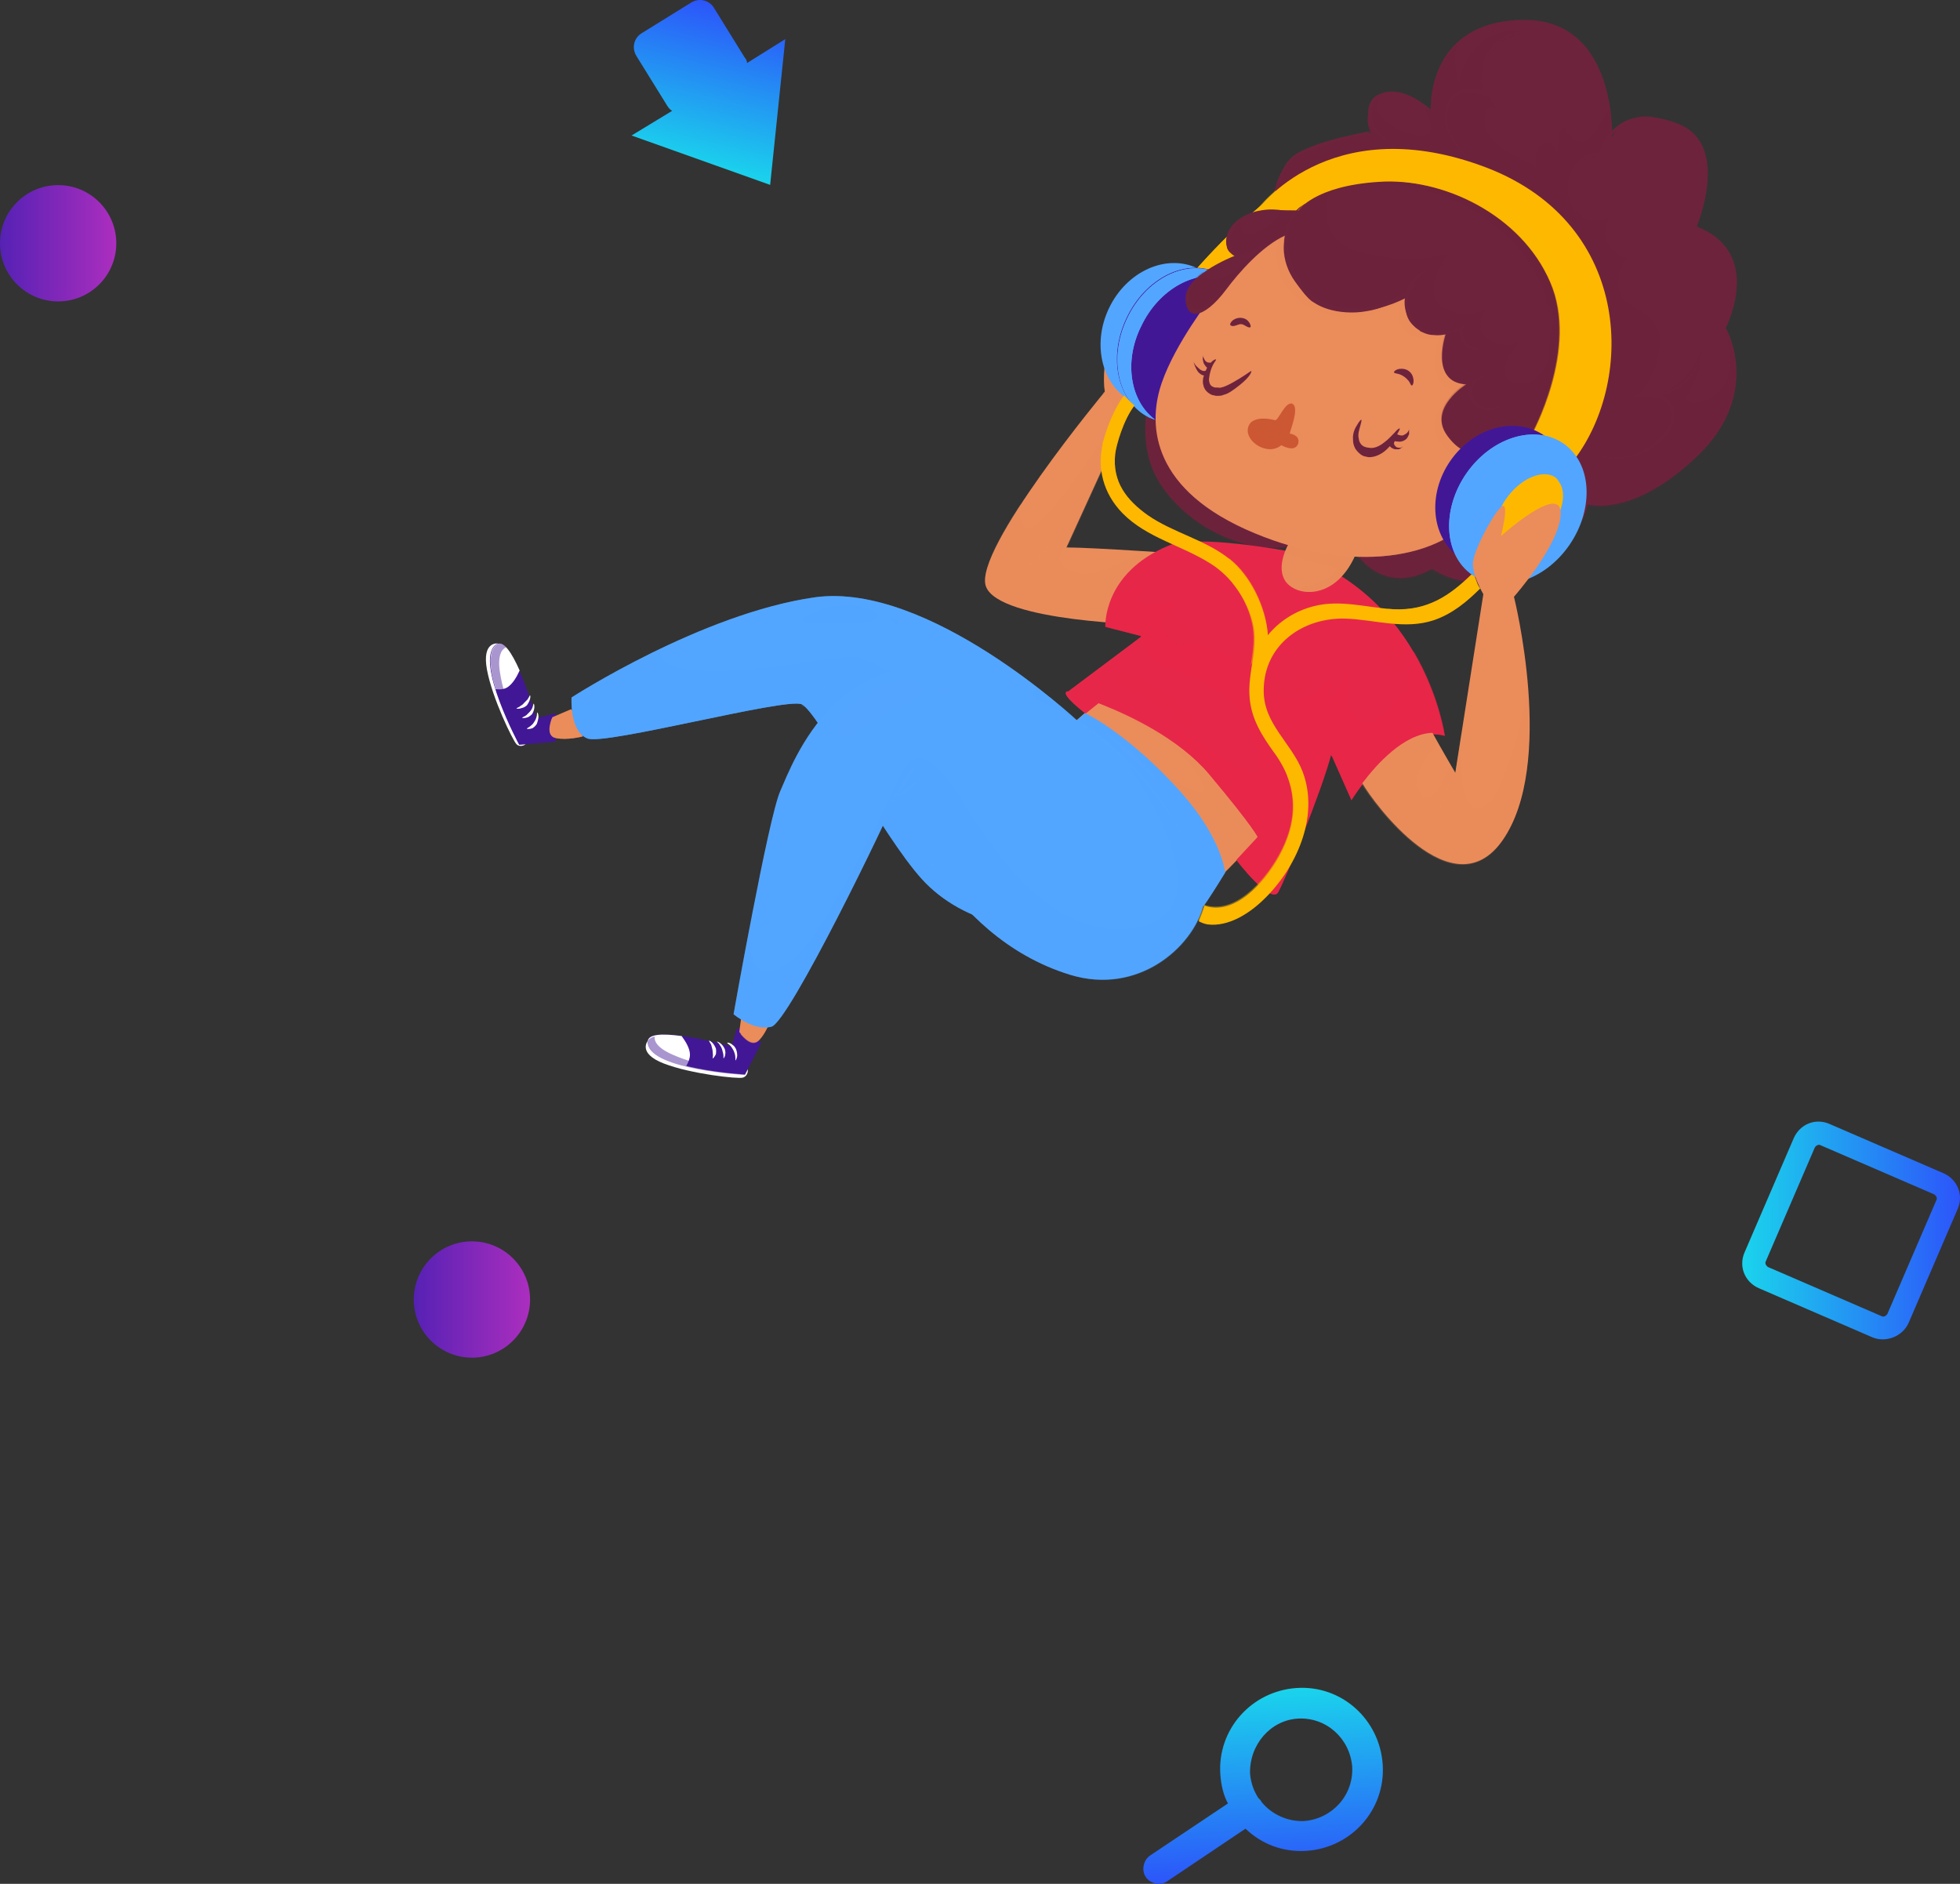 <svg width="180" height="173" viewBox="0 0 180 173" fill="none" xmlns="http://www.w3.org/2000/svg">
<rect x="0" y="0" width="180" height="173" fill="#333333" stroke="none"/>
<path d="M124.971 51.323C124.971 51.323 127.403 54.565 131.504 52.229C131.504 52.229 135.605 55.138 140.564 52.229C145.571 49.32 145.809 46.316 145.809 46.316C145.809 46.316 149.91 47.603 155.918 41.834C161.927 36.064 158.493 30.103 158.493 30.103C158.493 30.103 162.07 23.237 155.823 20.805C155.823 20.805 159.018 13.271 154.106 11.363C149.195 9.456 148.05 12.603 148.05 12.603C148.05 12.603 148.527 1.635 139.753 1.826C130.932 2.017 131.408 10.076 131.408 10.076C131.408 10.076 129.549 8.311 127.641 8.407C125.686 8.502 125.162 11.172 125.972 12.174C125.972 12.174 120.632 12.746 118.677 14.51C116.769 16.227 116.865 19.231 116.865 19.231C116.865 19.231 111.953 24.381 112.764 27.147C113.574 29.913 106.088 34.729 106.088 34.729C106.088 34.729 103.751 40.165 106.612 44.504C109.473 48.796 115.053 51.037 118.867 50.083C122.682 49.034 124.971 51.323 124.971 51.323Z" fill="#6D233C"/>
<path opacity="0.25" d="M149.767 23.666L149.815 23.618L149.767 23.666Z" fill="#6D233C"/>
<path opacity="0.25" d="M149.815 23.618C149.862 23.57 149.958 23.475 150.053 23.332C150.005 23.427 149.91 23.475 149.815 23.618Z" fill="#6D233C"/>
<path opacity="0.25" d="M148.432 18.565C148.48 18.516 148.48 18.468 148.48 18.468C148.48 18.468 148.48 18.516 148.432 18.565Z" fill="#6D233C"/>
<path opacity="0.25" d="M148.146 19.231C148.193 19.136 148.193 19.088 148.241 19.041C148.193 19.088 148.146 19.136 148.146 19.231Z" fill="#6D233C"/>
<path opacity="0.25" d="M148.003 19.422C148.05 19.375 148.05 19.279 148.098 19.231C148.098 19.279 148.05 19.375 148.003 19.422Z" fill="#6D233C"/>
<path opacity="0.25" d="M147.812 19.803C147.907 19.66 147.955 19.517 148.003 19.422C147.907 19.66 147.812 19.803 147.812 19.803Z" fill="#6D233C"/>
<path opacity="0.25" d="M148.336 18.85C148.384 18.755 148.432 18.659 148.479 18.564C148.432 18.659 148.384 18.707 148.336 18.85Z" fill="#6D233C"/>
<path opacity="0.25" d="M148.241 18.993C148.289 18.945 148.289 18.85 148.337 18.802C148.289 18.898 148.241 18.945 148.241 18.993Z" fill="#6D233C"/>
<path opacity="0.25" d="M150.101 23.332C150.149 23.284 150.196 23.237 150.244 23.189C150.196 23.237 150.149 23.284 150.101 23.332Z" fill="#6D233C"/>
<path opacity="0.25" d="M150.339 23.047C150.387 22.999 150.387 22.999 150.435 22.951C150.387 22.999 150.387 22.999 150.339 23.047Z" fill="#6D233C"/>
<path opacity="0.25" d="M156.157 31.343C156.157 31.248 156.157 31.2 156.109 31.152C156.157 31.2 156.157 31.248 156.157 31.343Z" fill="#6D233C"/>
<path opacity="0.25" d="M157.921 35.873C156.109 37.638 154.726 36.731 154.726 36.731C154.726 36.731 156.491 34.109 156.252 32.011C156.252 32.011 155.203 36.493 149.958 36.541C149.958 36.541 152.008 35.539 152.437 31.772C152.724 29.15 150.149 28.291 150.149 28.291C150.149 28.291 147.383 26.288 149.767 23.714C149.767 23.714 146.286 22.998 147.812 19.899C147.812 19.899 144.808 21.52 144.188 17.753C143.663 14.463 147.001 14.32 147.001 14.32C147.001 14.32 147.287 12.985 148.003 11.792C148.003 11.316 147.955 10.648 147.812 9.933C146.954 11.506 145.952 12.985 145.38 12.985C144.14 13.032 143.663 11.697 143.663 11.697C143.663 11.697 142.996 12.079 142.805 13.366C142.805 13.366 141.994 12.746 141.422 13.414C140.85 14.081 141.041 15.178 141.041 15.178C141.041 15.178 136.558 13.604 136.368 11.459C136.177 9.313 137.464 9.98 137.464 9.98C137.464 9.98 135.08 6.976 136.94 4.83C138.752 2.685 140.755 3.018 140.755 3.018C140.755 3.018 137.751 2.017 135.7 4.258C133.697 6.547 134.031 7.596 134.031 7.596C134.031 7.596 133.268 5.736 133.84 3.924C131.17 6.356 131.361 10.123 131.361 10.123C131.361 10.123 131.17 9.933 130.884 9.742C130.932 9.885 130.932 10.028 130.979 10.219C130.979 10.219 132.028 12.126 130.884 12.412C129.74 12.698 126.163 11.22 126.449 9.551C126.497 9.313 126.545 9.074 126.545 8.836C125.496 9.599 125.305 11.459 125.925 12.269C125.925 12.269 120.584 12.841 118.629 14.606C117.58 15.559 117.151 16.847 116.96 17.848C117.055 18.087 117.151 18.23 117.151 18.23C117.151 18.23 117.055 18.277 116.865 18.373C116.817 18.945 116.817 19.327 116.817 19.327C116.817 19.327 111.905 24.477 112.716 27.242C113.527 30.008 106.04 34.824 106.04 34.824C106.04 34.824 103.704 40.26 106.565 44.599C109.426 48.891 115.005 51.132 118.82 50.178C122.635 49.225 124.923 51.466 124.923 51.466C124.923 51.466 127.355 54.709 131.456 52.372C131.456 52.372 135.557 55.281 140.516 52.372C145.523 49.463 145.762 46.459 145.762 46.459C145.762 46.459 149.862 47.747 155.871 41.977C161.068 36.97 159.161 31.82 158.589 30.532C158.493 30.437 158.446 30.389 158.446 30.389C158.446 30.389 159.733 34.109 157.921 35.873Z" fill="#6D233C"/>
<path opacity="0.25" d="M156.252 31.915C156.252 31.725 156.204 31.581 156.204 31.439C156.204 31.677 156.252 31.868 156.252 31.915Z" fill="#6D233C"/>
<path opacity="0.25" d="M150.244 23.189C150.291 23.141 150.339 23.094 150.339 23.046C150.291 23.094 150.244 23.141 150.244 23.189Z" fill="#6D233C"/>
<path opacity="0.25" d="M150.434 22.951C150.482 22.903 150.53 22.808 150.625 22.76C150.53 22.808 150.482 22.855 150.434 22.951Z" fill="#6D233C"/>
<path opacity="0.25" d="M150.578 22.76C150.625 22.713 150.673 22.665 150.673 22.617C150.673 22.665 150.625 22.713 150.578 22.76Z" fill="#6D233C"/>
<path opacity="0.25" d="M150.721 22.664C150.864 22.474 150.911 22.426 150.721 22.664V22.664Z" fill="#6D233C"/>
<path d="M109.14 50.894C109.14 50.894 100.366 50.274 97.934 50.274L103.99 37.017C103.99 37.017 111.381 32.535 108.425 28.1C107.662 26.956 104.562 28.72 104.181 29.292C103.799 29.912 103.179 31.39 103.179 31.39C103.179 31.39 103.799 28.72 102.988 28.959C102.178 29.197 101.081 33.489 101.463 35.968C101.463 35.968 89.351 50.56 90.543 53.85C91.735 57.14 105.802 57.379 105.802 57.379C105.802 57.379 109.855 50.894 109.14 50.894Z" fill="#EB8C5B"/>
<path opacity="0.25" d="M106.422 56.425C107.519 54.613 109.664 50.894 109.188 50.894C109.188 50.894 107.185 50.751 104.848 50.608C102.845 51.848 99.603 53.421 98.077 52.277C96.933 51.418 97.362 50.608 98.125 49.988L104.038 37.018C104.038 37.018 105.373 36.207 106.66 34.919L104.944 28.673C104.562 28.911 104.276 29.15 104.181 29.293C103.799 29.913 103.179 31.391 103.179 31.391C103.179 31.391 103.37 30.628 103.418 29.913C102.798 30.533 102.178 31.152 101.796 31.534C101.463 32.965 101.272 34.681 101.463 35.921C101.463 35.921 101.415 36.016 101.272 36.112C101.939 36.684 102.75 37.685 101.987 39.02C100.843 41.023 95.311 49.416 94.167 48.414C93.642 47.985 93.595 47.079 93.738 46.269C91.64 49.463 90.114 52.468 90.543 53.755C91.687 56.902 104.753 57.236 105.707 57.284L106.422 56.425Z" fill="#EB8C5B"/>
<path d="M100.604 64.627L98.268 66.677L110.284 82.27C110.284 82.27 115.243 77.549 116.531 75.594C117.866 73.687 102.702 63.721 100.604 64.627Z" fill="#EB8C5B"/>
<path opacity="0.25" d="M110.284 71.684C112.43 75.737 101.32 66.963 99.555 65.58L98.315 66.677L110.332 82.27C110.332 82.27 115.291 77.549 116.579 75.594C117.866 73.639 102.702 63.673 100.652 64.579C100.604 64.627 107.948 67.297 110.284 71.684Z" fill="#EB8C5B"/>
<path d="M118.248 50.608C118.248 50.608 109.855 49.034 107.376 50.083C101.224 52.611 101.51 57.57 101.51 57.57L104.848 58.428L97.982 63.578C97.457 63.816 99.698 65.533 99.698 65.533L100.89 64.579C103.847 65.724 108.377 67.917 111.047 71.112C115.244 76.119 115.53 76.93 115.53 76.93L113.575 79.028C113.575 79.028 116.722 83.129 117.389 81.937C118.057 80.745 121.347 72.734 122.253 69.3L124.113 73.496C124.113 73.496 128.452 66.391 132.696 67.584C132.601 67.488 131.027 54.709 118.248 50.608Z" fill="#E72749"/>
<path d="M109.95 24.619C109.95 24.619 116.149 17.515 120.012 16.227L121.442 18.659L112.621 26.575L109.95 24.619Z" fill="#FEB800"/>
<path d="M109.95 24.619C109.95 24.619 116.149 17.515 120.012 16.227L121.442 18.659L112.621 26.575L109.95 24.619Z" fill="#FEB800"/>
<path d="M112.263 33.265C113.874 29.86 112.845 25.996 109.965 24.633C107.084 23.27 103.443 24.925 101.833 28.329C100.222 31.733 101.251 35.597 104.132 36.96C107.012 38.323 110.653 36.669 112.263 33.265Z" fill="#53A6FF"/>
<path d="M113.861 34.156C112.144 37.828 108.377 39.688 105.516 38.305C102.655 36.922 101.701 32.869 103.465 29.197C105.182 25.525 108.949 23.666 111.81 25.049C114.671 26.431 115.625 30.485 113.861 34.156Z" fill="#421796"/>
<path d="M111.905 32.964C110.856 34.871 109.092 35.921 107.9 35.253C106.708 34.633 106.612 32.535 107.661 30.628C108.71 28.72 110.475 27.671 111.667 28.339C112.811 28.959 112.907 31.057 111.905 32.964Z" fill="#421796"/>
<path d="M111.619 28.339C111.333 28.196 111.047 28.148 110.713 28.148C111.619 28.959 111.667 30.818 110.713 32.583C109.903 34.061 108.663 35.014 107.566 35.062C107.662 35.158 107.757 35.205 107.852 35.253C109.044 35.873 110.809 34.871 111.858 32.964C112.907 31.057 112.811 28.959 111.619 28.339Z" fill="#421796"/>
<path d="M106.088 38.543C105.897 38.495 105.707 38.4 105.564 38.352C102.703 36.969 101.749 32.916 103.513 29.244C105.23 25.573 108.997 23.713 111.858 25.096C112.144 25.239 112.383 25.382 112.621 25.573C109.855 24.667 106.422 26.526 104.801 29.96C103.179 33.202 103.799 36.874 106.088 38.543Z" fill="#53A6FF"/>
<path d="M106.088 38.543C105.897 38.495 105.707 38.4 105.564 38.352C102.703 36.969 101.749 32.916 103.513 29.244C105.23 25.573 108.997 23.713 111.858 25.096C112.144 25.239 112.383 25.382 112.621 25.573C109.855 24.667 106.422 26.526 104.801 29.96C103.179 33.202 103.799 36.874 106.088 38.543Z" fill="#53A6FF"/>
<path d="M45.719 59.096C45.719 59.096 44.241 58.857 44.718 61.48C45.195 64.102 47.102 68.013 47.436 68.346C47.77 68.68 48.342 68.394 48.294 68.251C48.199 68.06 45.719 59.096 45.719 59.096Z" fill="white"/>
<path d="M50.869 65.533L49.248 65.962C49.248 65.962 46.959 57.951 45.481 59.238C43.621 60.859 47.674 68.394 47.674 68.394L50.964 68.108C50.964 68.108 51.584 65.723 50.869 65.533Z" fill="#421796"/>
<path d="M46.625 63.101C47.102 62.767 47.435 62.195 47.722 61.575C47.006 59.954 46.196 58.666 45.528 59.238C44.765 59.906 45.004 61.575 45.528 63.291C45.957 63.339 46.339 63.291 46.625 63.101Z" fill="white"/>
<path d="M47.435 65.056C47.435 65.008 47.674 64.96 47.817 64.817C48.008 64.722 48.151 64.531 48.151 64.531C48.151 64.531 48.294 64.388 48.437 64.245C48.58 64.055 48.628 63.864 48.675 63.864C48.723 63.864 48.723 64.102 48.628 64.341C48.532 64.579 48.389 64.77 48.389 64.77C48.389 64.77 48.199 64.96 47.96 65.008C47.722 65.104 47.435 65.104 47.435 65.056Z" fill="white"/>
<path d="M47.96 65.914C47.96 65.867 48.151 65.819 48.342 65.676C48.485 65.533 48.628 65.39 48.628 65.39C48.628 65.39 48.771 65.247 48.866 65.056C48.962 64.865 48.962 64.627 49.009 64.627C49.057 64.627 49.105 64.865 49.057 65.104C49.009 65.342 48.866 65.581 48.866 65.581C48.866 65.581 48.675 65.771 48.485 65.867C48.199 65.962 47.96 65.962 47.96 65.914Z" fill="white"/>
<path d="M48.389 66.916C48.389 66.868 48.628 66.773 48.771 66.63C48.961 66.487 49.057 66.296 49.057 66.296C49.057 66.296 49.2 66.105 49.248 65.914C49.343 65.676 49.295 65.438 49.343 65.438C49.391 65.438 49.486 65.676 49.438 65.962C49.391 66.248 49.295 66.487 49.295 66.487C49.295 66.487 49.152 66.725 48.914 66.868C48.675 66.963 48.389 66.963 48.389 66.916Z" fill="white"/>
<path opacity="0.45" d="M47.722 68.394L51.012 68.108C51.012 68.108 51.441 66.439 51.155 65.772C51.059 65.676 50.964 65.581 50.916 65.533L49.915 65.819C49.82 66.439 49.963 67.393 49.915 67.441C49.867 67.536 48.818 67.918 48.294 67.679C47.722 67.393 46.339 64.532 45.91 61.718C45.671 60.145 46.1 59.62 46.482 59.43C46.148 59.096 45.862 59.001 45.576 59.239C43.668 60.86 47.722 68.394 47.722 68.394Z" fill="#421796"/>
<path d="M52.395 65.151L50.726 65.866C50.726 65.866 49.963 67.535 51.012 67.774C52.061 68.012 53.492 67.631 53.492 67.631C53.492 67.631 52.729 65.008 52.395 65.151Z" fill="#EB8C5B"/>
<path opacity="0.62" d="M52.109 67.25C51.298 67.679 50.821 66.534 50.678 66.01C50.535 66.439 50.201 67.584 51.06 67.774C52.109 68.013 53.539 67.631 53.539 67.631C53.539 67.631 53.062 66.153 52.729 65.485C52.729 66.153 52.633 66.964 52.109 67.25Z" fill="#EB8C5B"/>
<path d="M59.5 95.574C59.5 95.574 58.499 96.719 60.978 97.672C63.458 98.626 67.797 99.103 68.227 98.96C68.703 98.817 68.751 98.197 68.608 98.149C68.417 98.102 59.5 95.574 59.5 95.574Z" fill="white"/>
<path d="M67.654 94.525L67.177 96.099C67.177 96.099 59.166 93.858 59.5 95.765C59.929 98.197 68.417 98.674 68.417 98.674L69.895 95.765C69.895 95.765 68.179 94.001 67.654 94.525Z" fill="#421796"/>
<path d="M63.363 96.862C63.363 96.289 62.981 95.669 62.6 95.145C60.883 94.907 59.309 94.907 59.5 95.813C59.691 96.814 61.217 97.482 62.981 97.958C63.219 97.577 63.363 97.195 63.363 96.862Z" fill="white"/>
<path d="M65.461 97.195C65.413 97.195 65.508 96.957 65.461 96.766C65.461 96.528 65.413 96.337 65.413 96.337C65.413 96.337 65.365 96.146 65.318 95.956C65.222 95.765 65.079 95.574 65.127 95.574C65.127 95.526 65.365 95.67 65.508 95.86C65.651 96.051 65.747 96.29 65.747 96.29C65.747 96.29 65.794 96.528 65.747 96.814C65.651 97.005 65.508 97.195 65.461 97.195Z" fill="white"/>
<path d="M66.462 97.195C66.415 97.195 66.462 96.957 66.415 96.766C66.367 96.575 66.319 96.385 66.319 96.385C66.319 96.385 66.271 96.194 66.128 96.003C66.033 95.812 65.842 95.669 65.842 95.669C65.842 95.622 66.081 95.717 66.271 95.908C66.462 96.099 66.558 96.337 66.558 96.337C66.558 96.337 66.653 96.575 66.605 96.814C66.605 97.005 66.462 97.195 66.462 97.195Z" fill="white"/>
<path d="M67.559 97.386C67.511 97.386 67.559 97.148 67.511 96.909C67.464 96.671 67.368 96.48 67.368 96.48C67.368 96.48 67.273 96.289 67.13 96.099C66.987 95.908 66.748 95.812 66.796 95.765C66.796 95.717 67.082 95.765 67.273 95.956C67.511 96.099 67.607 96.385 67.607 96.385C67.607 96.385 67.702 96.623 67.702 96.909C67.702 97.148 67.559 97.386 67.559 97.386Z" fill="white"/>
<path opacity="0.45" d="M68.417 98.722L69.896 95.813C69.896 95.813 68.656 94.573 67.988 94.478C67.845 94.525 67.75 94.525 67.654 94.573L67.368 95.574C67.845 96.004 68.751 96.337 68.751 96.433C68.799 96.528 68.608 97.625 68.084 97.959C67.559 98.292 64.364 98.006 61.789 96.862C60.359 96.242 60.072 95.622 60.12 95.193C59.691 95.288 59.405 95.527 59.5 95.908C59.929 98.245 68.417 98.722 68.417 98.722Z" fill="#421796"/>
<path d="M68.131 92.999L67.893 94.763C67.893 94.763 68.942 96.29 69.705 95.526C70.468 94.764 70.897 93.333 70.897 93.333C70.897 93.333 68.179 92.665 68.131 92.999Z" fill="#EB8C5B"/>
<path opacity="0.62" d="M69.8 94.382C69.752 95.336 68.513 95.097 67.988 94.954C68.274 95.288 69.037 96.194 69.657 95.574C70.42 94.811 70.849 93.381 70.849 93.381C70.849 93.381 69.371 92.999 68.56 92.952C69.18 93.285 69.8 93.762 69.8 94.382Z" fill="#EB8C5B"/>
<path d="M98.888 66.153C98.888 66.153 85.297 53.421 74.855 54.851C64.412 56.33 52.49 64.055 52.49 64.055C52.49 64.055 52.3 67.202 53.969 67.822C55.638 68.442 72.137 64.055 73.615 64.674C75.093 65.294 80.91 76.596 84.678 80.744C88.445 84.893 95.55 86.609 99.508 83.462C103.465 80.363 98.888 66.153 98.888 66.153Z" fill="#53A6FF"/>
<path opacity="0.5" d="M98.888 66.153C98.888 66.153 85.297 53.421 74.855 54.851C64.412 56.33 52.49 64.055 52.49 64.055C52.49 64.055 52.3 67.202 53.969 67.822C55.638 68.442 72.137 64.055 73.615 64.674C75.093 65.294 80.91 76.596 84.678 80.744C88.445 84.893 95.55 86.609 99.508 83.462C103.465 80.363 98.888 66.153 98.888 66.153Z" fill="#53A6FF"/>
<path opacity="0.25" d="M94.93 62.91C95.216 64.341 95.311 66.057 94.119 66.773C91.926 68.156 80.481 60.431 78.622 60.288C76.762 60.145 67.797 62.29 62.79 61.384C60.931 61.05 60.502 60.335 60.692 59.572C55.924 61.861 52.49 64.055 52.49 64.055C52.49 64.055 52.3 67.202 53.969 67.822C55.638 68.442 72.137 64.055 73.615 64.674C75.093 65.294 80.91 76.596 84.678 80.744C88.445 84.941 95.55 86.609 99.508 83.462C103.465 80.315 98.888 66.105 98.888 66.105C98.888 66.105 97.362 64.722 94.93 62.91Z" fill="#53A6FF"/>
<path d="M118.629 49.463C118.629 49.463 117.103 51.657 117.961 53.23C118.82 54.804 122.539 55.281 124.447 51.037C124.447 51.037 120.536 49.177 119.344 49.845" fill="#EB8C5B"/>
<path opacity="0.25" d="M118.867 54.041C120.346 54.756 122.921 54.327 124.399 50.989C124.399 50.989 120.489 49.13 119.297 49.797L118.629 49.463C118.629 49.463 118.248 50.036 117.961 50.751C118.82 51.085 120.536 51.705 122.158 51.991C123.97 52.325 120.775 53.898 118.867 54.041Z" fill="#EB8C5B"/>
<path d="M140.421 39.592C142.757 34.299 143.711 24.762 130.932 20.232C118.057 15.702 111.142 27.433 111.142 27.433C111.142 27.433 107.948 31.534 106.708 35.11C105.468 38.639 105.468 44.551 114.385 48.605C123.302 52.61 131.79 51.657 135.414 47.27C135.414 47.27 138.847 48.414 141.088 45.41C142.662 43.312 142.185 40.498 140.421 39.592Z" fill="#EB8C5B"/>
<path opacity="0.45" d="M140.421 39.592C141.136 38.019 141.708 36.064 141.804 33.965C141.851 32.392 141.708 30.818 141.231 29.388C141.994 32.773 140.659 36.97 139.562 39.449C139.753 39.497 140.182 39.544 140.421 39.592Z" fill="#EB8C5B"/>
<path opacity="0.45" d="M141.756 41.071C141.899 42.167 141.613 43.359 140.85 44.408C138.609 47.413 135.176 46.268 135.176 46.268C131.504 50.703 123.016 51.609 114.147 47.603C109.474 45.505 107.232 42.835 106.374 40.308C106.994 43.169 109.092 46.221 114.433 48.605C123.35 52.61 131.838 51.657 135.462 47.27C135.462 47.27 138.895 48.414 141.136 45.41C142.138 44.027 142.281 42.358 141.756 41.071Z" fill="#EB8C5B"/>
<path opacity="0.62" d="M129.787 45.124C129.453 46.268 127.546 46.697 125.591 46.125C123.588 45.553 122.253 44.122 122.587 42.978C122.921 41.833 124.828 41.404 126.783 41.977C128.786 42.596 130.121 43.979 129.787 45.124Z" fill="#EB8C5B"/>
<path opacity="0.62" d="M113.765 39.735C113.288 40.832 111.381 41.023 109.474 40.164C107.566 39.306 106.422 37.732 106.899 36.636C107.375 35.539 109.283 35.348 111.19 36.206C113.05 37.017 114.242 38.638 113.765 39.735Z" fill="#EB8C5B"/>
<path d="M138.609 45.982C138.657 45.982 138.466 46.364 137.989 46.507C137.846 46.554 137.703 46.554 137.56 46.507C137.417 46.459 137.274 46.316 137.179 46.173C137.083 45.982 137.035 45.791 137.083 45.553C137.131 45.314 137.322 45.076 137.512 45.028C137.703 44.933 137.894 44.981 137.989 44.933C138.085 44.933 138.18 44.838 138.275 44.79C138.418 44.647 138.514 44.456 138.514 44.313C138.514 44.027 138.323 43.979 138.323 43.932C138.323 43.932 138.275 43.884 138.228 43.884C138.18 43.884 138.132 43.836 138.085 43.836C138.037 43.836 138.037 43.836 137.989 43.836H137.941C137.894 43.884 137.846 43.884 137.798 43.932C137.56 44.075 137.465 44.075 137.322 44.027C137.226 44.027 137.179 43.932 137.131 43.836C137.083 43.741 137.083 43.693 137.083 43.55C137.083 43.359 137.226 42.978 137.274 42.835C137.322 42.692 137.417 42.501 137.512 42.358C137.703 42.072 137.894 41.786 138.18 41.547C138.418 41.357 138.704 41.214 138.943 41.166C139.42 41.071 139.753 41.261 139.706 41.261C139.706 41.309 139.372 41.261 138.991 41.404C138.609 41.547 138.18 41.977 137.941 42.549C137.894 42.692 137.846 42.835 137.798 42.978C137.751 43.121 137.751 43.073 137.751 43.121C137.751 43.169 137.846 43.121 137.846 43.121L137.941 43.073C138.037 43.073 138.085 43.026 138.132 43.073C138.275 43.073 138.371 43.121 138.466 43.121C138.657 43.169 138.704 43.264 138.704 43.264C138.704 43.264 138.8 43.312 138.895 43.455C138.991 43.598 139.134 43.932 139.086 44.265C139.038 44.599 138.847 44.981 138.514 45.171C138.371 45.267 138.18 45.362 137.989 45.362C137.798 45.362 137.655 45.362 137.608 45.41C137.512 45.41 137.512 45.458 137.465 45.553C137.417 45.648 137.417 45.744 137.465 45.839C137.512 46.03 137.703 46.125 137.894 46.125C138.371 46.173 138.609 45.934 138.609 45.982Z" fill="#EB8C5B"/>
<path d="M140.898 41.881C141.089 42.215 141.327 42.405 141.518 42.262C141.708 42.167 141.708 41.785 141.518 41.452C141.327 41.118 141.089 40.927 140.898 41.07C140.755 41.213 140.755 41.547 140.898 41.881Z" fill="#EB8C5B"/>
<path d="M140.373 40.403C140.278 40.498 140.278 40.641 140.373 40.736C140.469 40.832 140.612 40.832 140.707 40.736C140.802 40.641 140.802 40.498 140.707 40.403C140.612 40.307 140.469 40.307 140.373 40.403Z" fill="#EB8C5B"/>
<path d="M114.814 30.055C114.623 30.151 114.242 29.769 114.003 29.769C113.717 29.722 113.288 30.103 113.002 29.865C112.907 29.817 113.05 29.483 113.336 29.34C113.717 29.102 114.29 29.149 114.576 29.436C114.862 29.722 114.909 30.055 114.814 30.055Z" fill="#6D233C"/>
<path d="M129.644 35.396C129.549 35.396 129.501 35.11 129.31 34.919C129.12 34.681 128.833 34.49 128.595 34.395C128.357 34.299 128.07 34.299 128.023 34.204C127.975 34.109 128.261 33.87 128.643 33.87C129.215 33.823 129.692 34.204 129.787 34.729C129.882 35.11 129.739 35.444 129.644 35.396Z" fill="#6D233C"/>
<path d="M118.82 37.208C118.772 37.16 118.724 37.113 118.629 37.065C118.009 36.922 117.389 38.639 117.103 38.591C117.103 38.591 114.957 37.971 114.623 39.259C114.29 40.546 116.435 41.929 117.675 40.88C117.675 40.88 118.867 41.595 119.201 40.785C119.487 39.974 118.438 39.831 118.438 39.831C118.534 39.354 119.201 37.733 118.82 37.208Z" fill="#CC5733"/>
<path opacity="0.35" d="M117.676 40.832C117.676 40.832 118.868 41.547 119.201 40.736C119.488 39.926 118.438 39.783 118.438 39.783C118.582 39.354 119.201 37.685 118.82 37.16C118.772 37.112 118.725 37.065 118.629 37.017H118.582C118.82 37.923 118.152 39.687 118.152 39.687C118.152 39.687 119.249 40.307 118.772 40.593C118.295 40.88 117.866 40.212 117.866 40.212C117.866 40.212 117.342 41.023 115.863 40.117C114.91 39.544 114.957 38.972 115.101 38.638C114.91 38.781 114.767 38.925 114.671 39.211C114.29 40.546 116.388 41.881 117.676 40.832Z" fill="#CC5733"/>
<path d="M116.34 39.068C116.34 39.211 116.102 39.306 115.815 39.258C115.529 39.211 115.291 39.115 115.339 38.972C115.339 38.829 115.577 38.734 115.863 38.781C116.149 38.781 116.388 38.925 116.34 39.068Z" fill="#CC5733"/>
<path d="M117.055 39.067C117.055 39.163 116.96 39.258 116.817 39.258C116.674 39.258 116.578 39.163 116.626 39.067C116.626 38.972 116.722 38.877 116.865 38.877C116.96 38.829 117.055 38.924 117.055 39.067Z" fill="#CC5733"/>
<path d="M114.337 34.442C114.051 34.633 113.67 34.871 113.241 35.11C112.812 35.348 112.43 35.539 112.144 35.587C112.001 35.635 111.906 35.587 111.81 35.587C111.715 35.587 111.715 35.587 111.715 35.587C111.715 35.587 111.667 35.587 111.619 35.587C111.524 35.587 111.429 35.539 111.333 35.492C111.238 35.444 111.143 35.348 111.095 35.205C111.047 35.062 111 34.871 111.047 34.681C111.095 34.252 111.238 33.822 111.381 33.536C111.524 33.25 111.715 33.059 111.667 33.012C111.619 32.964 111.429 33.059 111.143 33.346V33.298C111.143 33.298 111.143 33.298 111.095 33.298C111.047 33.298 111.047 33.298 111 33.298C110.904 33.298 110.809 33.25 110.713 33.155C110.618 33.059 110.57 32.916 110.523 32.821C110.475 32.726 110.523 32.63 110.523 32.63C110.523 32.63 110.475 32.678 110.475 32.821C110.427 32.916 110.475 33.107 110.523 33.298C110.57 33.441 110.713 33.632 110.809 33.727L110.856 33.775C110.809 33.87 110.761 33.965 110.713 34.061C110.666 34.061 110.666 34.061 110.666 34.061C110.666 34.061 110.666 34.061 110.618 34.061C110.523 34.109 110.332 34.013 110.189 33.918C110.046 33.775 109.855 33.632 109.76 33.489C109.664 33.346 109.617 33.25 109.617 33.25C109.617 33.25 109.712 33.679 109.998 34.109C110.141 34.299 110.332 34.442 110.57 34.49C110.57 34.538 110.57 34.538 110.523 34.585C110.475 34.824 110.427 35.11 110.523 35.396C110.57 35.682 110.761 35.921 110.952 36.064C111.143 36.207 111.333 36.302 111.476 36.302C111.619 36.35 111.667 36.35 111.667 36.35C111.667 36.35 111.762 36.35 111.858 36.35C112.001 36.35 112.192 36.35 112.382 36.254C112.812 36.159 113.241 35.825 113.622 35.539C114.004 35.253 114.385 34.919 114.624 34.633C114.862 34.347 114.957 34.109 114.91 34.061C114.814 34.109 114.624 34.252 114.337 34.442Z" fill="#6D233C"/>
<path d="M129.406 39.402C129.406 39.402 129.406 39.497 129.31 39.64C129.263 39.688 129.215 39.783 129.12 39.831C129.024 39.879 128.976 39.926 128.881 39.974C128.69 40.022 128.547 39.974 128.404 39.926C128.357 39.926 128.357 39.879 128.309 39.879C128.452 39.593 128.595 39.402 128.547 39.354C128.5 39.306 128.309 39.45 128.07 39.736C127.832 39.974 127.498 40.355 127.164 40.594C126.831 40.88 126.449 41.071 126.163 41.118C125.877 41.166 125.734 41.118 125.734 41.118C125.734 41.118 125.543 41.118 125.305 41.023C125.066 40.928 124.828 40.689 124.78 40.26C124.685 39.879 124.828 39.45 124.923 39.116C125.019 38.782 125.066 38.544 125.019 38.544C124.971 38.544 124.828 38.687 124.637 39.02C124.446 39.306 124.208 39.783 124.256 40.355C124.256 40.642 124.303 40.88 124.446 41.166C124.589 41.404 124.78 41.595 124.971 41.738C125.162 41.881 125.352 41.929 125.448 41.929C125.591 41.977 125.639 41.977 125.639 41.977C125.639 41.977 125.925 42.024 126.354 41.881C126.783 41.738 127.212 41.452 127.546 41.071C127.594 41.023 127.594 41.023 127.641 40.975C127.737 41.118 127.927 41.214 128.118 41.261C128.214 41.261 128.357 41.261 128.404 41.261C128.5 41.261 128.595 41.214 128.643 41.166C128.786 41.071 128.833 41.023 128.833 41.023C128.833 41.023 128.738 41.071 128.643 41.118C128.595 41.118 128.5 41.118 128.452 41.118C128.357 41.118 128.309 41.071 128.261 41.071C128.118 40.975 128.07 40.88 128.023 40.785C128.023 40.737 128.023 40.689 128.023 40.689V40.642C128.07 40.594 128.07 40.546 128.118 40.498C128.166 40.546 128.261 40.546 128.357 40.546C128.547 40.594 128.833 40.546 129.024 40.403C129.12 40.355 129.215 40.26 129.263 40.165C129.31 40.069 129.358 39.974 129.406 39.879C129.406 39.545 129.406 39.402 129.406 39.402Z" fill="#6D233C"/>
<path d="M118.677 43.026C118.724 43.074 118.581 43.264 118.391 43.55C118.2 43.837 117.818 44.17 117.342 44.409C116.865 44.647 116.34 44.695 115.959 44.647C115.577 44.599 115.291 44.504 115.291 44.504C115.291 44.504 115.053 44.409 114.719 44.123C114.433 43.884 114.099 43.407 113.956 42.931C113.813 42.454 113.861 41.929 113.956 41.595C114.051 41.261 114.242 41.071 114.29 41.071C114.337 41.118 114.29 41.309 114.29 41.643C114.29 41.977 114.337 42.406 114.528 42.74C114.719 43.121 114.957 43.407 115.196 43.55C115.434 43.694 115.625 43.741 115.625 43.741C115.625 43.741 115.816 43.837 116.102 43.884C116.388 43.98 116.769 43.98 117.199 43.884C117.58 43.789 117.962 43.55 118.248 43.312C118.438 43.121 118.629 42.978 118.677 43.026Z" fill="#EB8C5B"/>
<path d="M119.487 43.359C119.487 43.407 119.297 43.359 119.106 43.264C118.915 43.168 118.772 42.978 118.772 42.978C118.772 42.978 118.629 42.787 118.677 42.548C118.677 42.31 118.867 42.167 118.915 42.215C118.963 42.262 118.867 42.405 118.915 42.548C118.963 42.691 119.058 42.835 119.058 42.835C119.058 42.835 119.106 42.978 119.249 43.121C119.344 43.168 119.487 43.311 119.487 43.359Z" fill="#EB8C5B"/>
<path d="M114.623 40.689C114.623 40.737 114.528 40.832 114.385 40.928C114.242 41.023 114.099 41.071 114.099 41.071C114.099 41.071 113.956 41.071 113.765 41.071C113.622 41.023 113.431 40.975 113.479 40.928C113.479 40.88 113.622 40.88 113.765 40.832C113.908 40.785 114.051 40.737 114.051 40.737C114.051 40.737 114.194 40.737 114.337 40.689C114.48 40.689 114.623 40.642 114.623 40.689Z" fill="#EB8C5B"/>
<path d="M115.148 46.125C115.148 46.173 114.91 46.125 114.719 45.982C114.528 45.839 114.433 45.648 114.433 45.648C114.433 45.648 114.337 45.458 114.337 45.219C114.337 44.981 114.385 44.79 114.433 44.79C114.48 44.79 114.48 44.981 114.576 45.172C114.624 45.362 114.767 45.505 114.767 45.505C114.767 45.505 114.814 45.648 114.957 45.839C115.005 45.982 115.196 46.078 115.148 46.125Z" fill="#EB8C5B"/>
<path d="M112.525 80.124C112.239 78.503 111.238 75.785 108.091 72.352C104.133 68.06 100.89 66.105 99.65 65.485L98.888 66.153C96.551 64.722 93.737 63.434 90.495 62.29C77.143 57.665 72.756 70.206 71.659 72.638C70.563 75.07 67.368 93.142 67.368 93.142C67.368 93.142 69.228 94.716 70.849 94.287C72.47 93.857 81.578 75.07 82.389 72.924C82.389 72.924 86.49 85.894 98.268 89.518C104.514 91.425 109.473 86.991 110.475 83.271C110.904 82.747 111.762 81.364 112.525 80.124Z" fill="#53A6FF"/>
<path opacity="0.25" d="M141.851 41.309C141.613 40.546 141.088 39.926 140.421 39.592C142.757 34.299 143.711 24.762 130.932 20.232C118.057 15.702 111.142 27.433 111.142 27.433C111.142 27.433 110.666 28.053 109.998 29.054C110.57 28.72 111.19 28.1 111.905 27.147C113.002 25.668 115.196 23.141 117.341 22.187C116.245 26.241 121.204 31.629 128.547 27.862C128.547 27.862 127.308 31.39 132.076 31.2C132.076 31.2 130.502 35.682 133.936 35.873C133.936 35.873 130.407 38.066 132.171 40.546C133.936 43.026 135.795 42.024 135.795 42.024C135.795 42.024 135.462 43.741 137.56 44.504C139.658 45.267 140.707 43.407 141.756 41.404C141.804 41.404 141.804 41.357 141.851 41.309Z" fill="#EB8C5B"/>
<path d="M137.512 19.613C127.117 14.51 123.064 17.133 123.064 17.133C123.064 17.133 121.109 17.133 119.535 18.993C119.392 18.945 119.201 19.088 119.058 19.136C119.058 19.136 114.719 18.611 113.241 21.043C111.762 23.475 113.67 23.38 113.67 23.38C113.67 23.38 108.997 25.096 108.901 27.29C108.806 29.436 110.475 29.436 112.621 26.575C113.717 25.096 115.911 22.569 118.057 21.615C116.96 25.669 121.919 31.057 129.263 27.29C129.263 27.29 128.023 30.818 132.791 30.628C132.791 30.628 131.218 35.11 134.651 35.301C134.651 35.301 131.122 37.494 132.887 39.974C134.651 42.453 136.511 41.452 136.511 41.452C136.511 41.452 136.177 43.169 138.275 43.932C140.373 44.695 141.422 42.835 142.471 40.832C143.568 38.877 148.956 25.192 137.512 19.613Z" fill="#6D233C"/>
<path opacity="0.25" d="M144.426 34.538C144.331 32.106 143.854 29.722 143.806 29.531C143.711 29.197 142.185 35.825 139.372 35.205C136.558 34.633 139.61 31.295 139.61 31.295C139.61 31.295 138.752 32.154 136.892 31.295C135.032 30.437 136.463 28.339 136.463 28.339C136.463 28.339 134.746 29.531 132.553 28.243C130.359 26.956 132.982 23.236 132.982 23.236C132.982 23.236 129.692 24.572 124.685 23.046C121.108 21.949 121.681 18.849 122.301 17.133C121.585 17.324 120.441 17.753 119.487 18.897C119.344 18.849 119.153 18.992 119.01 19.04C119.01 19.04 118.677 18.992 118.104 18.992C117.198 20.137 116.006 21.329 114.909 21.52C114.099 21.663 113.86 20.995 113.908 20.137C113.622 20.375 113.384 20.614 113.193 20.948C111.715 23.38 113.622 23.284 113.622 23.284C113.622 23.284 113.574 23.284 113.527 23.332C114.385 23.427 115.482 22.95 115.482 22.95C115.482 22.95 113.002 25.859 111.428 25.668C110.809 25.621 110.57 25.287 110.475 24.953C109.616 25.573 108.901 26.336 108.854 27.194C108.758 29.34 110.427 29.34 112.573 26.479C113.67 25.001 115.863 22.474 118.009 21.52C116.912 25.573 121.871 30.961 129.215 27.194C129.215 27.194 127.975 30.723 132.744 30.532C132.744 30.532 131.17 35.015 134.603 35.205C134.603 35.205 131.075 37.399 132.839 39.878C134.603 42.358 136.463 41.357 136.463 41.357C136.463 41.357 136.177 42.692 137.607 43.55C139.61 42.358 141.565 40.737 142.853 39.64C143.473 38.591 144.092 36.731 144.426 34.538Z" fill="#6D233C"/>
<path opacity="0.45" d="M137.512 19.613C127.117 14.51 123.064 17.133 123.064 17.133C123.064 17.133 121.919 17.133 120.679 17.991C121.824 17.514 123.397 17.085 125.734 16.942C131.647 16.561 138.847 19.994 141.518 26.145C144.188 32.344 139.801 40.212 139.801 40.212L142.185 41.547C142.328 41.309 142.424 41.071 142.567 40.832C143.568 38.877 148.956 25.192 137.512 19.613Z" fill="#6D233C"/>
<path d="M140.659 39.974C140.659 39.974 145.094 32.058 142.376 25.907C139.705 19.708 132.505 16.274 126.592 16.704C120.679 17.085 119.249 19.326 119.249 19.326L115.482 19.279C115.482 19.279 121.967 10.171 135.938 15.178C149.91 20.137 150.196 34.824 144.569 42.215L140.659 39.974Z" fill="#FEB800"/>
<path opacity="0.45" d="M143.568 37.876C144.331 34.872 146.715 31.152 143.568 24.953C140.421 18.754 133.364 15.178 126.402 15.416C119.44 15.655 118.486 18.468 117.675 18.564C117.341 18.611 117.198 18.087 117.151 17.467C116.006 18.468 115.434 19.231 115.434 19.231L119.201 19.279C119.201 19.279 120.632 17.038 126.545 16.656C132.458 16.275 139.658 19.708 142.328 25.859C144.999 32.058 140.612 39.926 140.612 39.926L144.474 42.12C144.903 41.548 145.332 40.928 145.666 40.26C144.76 40.356 143.043 40.069 143.568 37.876Z" fill="#FEB800"/>
<path d="M145.809 28.911C145.905 30.294 146.048 31.677 145.905 33.012C145.762 34.395 145.285 35.682 145.142 37.017C145.094 37.447 145.666 37.494 145.905 37.208C147.431 34.919 147.383 31.295 146.572 28.768C146.382 28.434 145.762 28.434 145.809 28.911Z" fill="#FEB800"/>
<path d="M143.473 22.617C143.711 23.142 144.093 23.523 144.331 24.047C144.474 24.477 144.57 24.906 144.856 25.287C144.903 25.335 144.999 25.335 145.046 25.24C145.619 24.286 144.665 22.617 143.711 22.283C143.473 22.283 143.377 22.474 143.473 22.617Z" fill="#FEB800"/>
<g opacity="0.5">
<g opacity="0.5">
<path opacity="0.5" d="M108.997 77.406C108.997 77.406 108.758 77.025 108.377 76.405C107.995 75.785 107.471 74.974 106.946 74.211C105.849 72.638 104.562 71.255 104.562 71.255C104.562 71.255 103.322 69.824 101.892 68.584C101.176 67.965 100.413 67.345 99.841 66.915C99.269 66.486 98.888 66.2 98.888 66.2C98.888 66.2 98.983 66.248 99.174 66.343C99.364 66.439 99.603 66.582 99.889 66.82C100.509 67.202 101.272 67.774 101.987 68.394C103.465 69.633 104.753 71.016 104.753 71.016C104.753 71.016 106.04 72.447 107.089 74.068C107.614 74.879 108.091 75.689 108.424 76.309C108.615 76.643 108.71 76.882 108.806 77.072C108.997 77.311 109.044 77.406 108.997 77.406Z" fill="#53A6FF"/>
</g>
<g opacity="0.5">
<path opacity="0.5" d="M106.279 71.732C106.231 71.779 105.611 71.16 104.991 70.587C104.324 70.015 103.704 69.443 103.704 69.443C103.704 69.443 103.084 68.871 102.464 68.251C101.844 67.679 101.176 67.106 101.224 67.059C101.272 67.011 101.939 67.535 102.655 68.06C103.322 68.585 103.99 69.157 103.99 69.157C103.99 69.157 104.61 69.729 105.23 70.397C105.754 71.064 106.326 71.732 106.279 71.732Z" fill="#53A6FF"/>
</g>
<g opacity="0.5">
<path opacity="0.5" d="M84.105 70.158C84.153 70.158 83.915 70.635 83.676 71.112C83.438 71.541 83.152 72.018 83.152 72.018C83.152 72.018 82.866 72.447 82.532 72.828C82.198 73.21 81.864 73.591 81.817 73.591C81.769 73.543 82.055 73.114 82.341 72.685C82.627 72.256 82.866 71.827 82.866 71.827C82.866 71.827 83.152 71.398 83.438 71.016C83.772 70.539 84.058 70.11 84.105 70.158Z" fill="#53A6FF"/>
</g>
<g opacity="0.5">
<path opacity="0.5" d="M84.391 71.636C84.439 71.731 83.533 72.542 83.533 72.542C83.533 72.542 82.484 73.257 82.436 73.21C82.389 73.114 83.295 72.304 83.295 72.304C83.295 72.304 84.296 71.588 84.391 71.636Z" fill="#53A6FF"/>
</g>
<g opacity="0.5">
<path opacity="0.5" d="M75.999 62.719C76.047 62.767 75.76 63.149 75.427 63.435C75.093 63.769 74.664 64.007 74.664 64.007C74.664 64.007 74.235 64.245 73.805 64.388C73.376 64.531 72.899 64.627 72.899 64.579C72.899 64.531 73.329 64.388 73.71 64.15C74.139 63.959 74.473 63.673 74.473 63.673C74.473 63.673 74.855 63.435 75.236 63.196C75.617 63.006 75.951 62.672 75.999 62.719Z" fill="#53A6FF"/>
</g>
<g opacity="0.5">
<path opacity="0.5" d="M75.951 64.293C75.951 64.341 75.713 64.531 75.427 64.627C75.141 64.77 74.807 64.865 74.807 64.865C74.807 64.865 74.473 64.913 74.187 64.913C73.853 64.913 73.567 64.865 73.567 64.817C73.567 64.77 73.853 64.722 74.187 64.674C74.473 64.627 74.759 64.531 74.759 64.531C74.759 64.531 75.045 64.484 75.331 64.388C75.617 64.341 75.903 64.245 75.951 64.293Z" fill="#53A6FF"/>
</g>
</g>
<path opacity="0.25" d="M110.523 83.271C110.856 82.747 111.715 81.364 112.525 80.124C112.239 78.503 111.238 75.785 108.091 72.352C104.133 68.06 100.89 66.105 99.65 65.485L98.888 66.152C98.888 66.152 101.367 67.631 102.464 68.823C103.561 70.015 113.956 84.273 103.513 85.274C101.558 85.465 99.65 84.94 97.934 84.034C94.787 82.317 92.402 79.457 90.4 76.595C89.446 75.26 88.588 73.83 87.729 72.447C87.014 71.302 84.773 68.441 83.342 70.11C82.532 71.064 82.007 72.638 81.435 73.734C79.909 76.786 78.431 79.838 76.666 82.747C75.427 84.845 73.948 87.658 71.707 88.803C69.085 90.186 68.751 87.515 68.894 84.892C68.035 89.279 67.368 93.142 67.368 93.142C67.368 93.142 69.228 94.716 70.849 94.286C72.47 93.857 81.578 75.07 82.389 72.924C82.389 72.924 86.49 85.894 98.268 89.518C104.61 91.473 109.521 86.991 110.523 83.271Z" fill="#53A6FF"/>
<path d="M117.341 81.841C117.389 81.746 117.484 81.603 117.58 81.412C117.198 79.647 115.577 77.216 115.529 76.834L113.574 78.932C113.479 78.932 116.674 83.033 117.341 81.841Z" fill="#E72749"/>
<path d="M99.65 65.485L100.843 64.531C101.319 64.722 101.796 64.913 102.321 65.151C101.129 64.436 98.935 63.626 97.981 63.482L97.934 63.53C97.457 63.816 99.65 65.485 99.65 65.485Z" fill="#E72749"/>
<path d="M106.613 60.573C106.613 60.573 106.326 60.43 105.945 60.144C105.563 59.858 105.087 59.429 104.848 58.761C104.753 58.428 104.705 58.094 104.801 57.76C104.896 57.426 105.039 57.188 105.182 56.997C105.468 56.568 105.754 56.377 105.754 56.377C105.754 56.377 105.993 56.139 106.422 55.9C106.851 55.662 107.423 55.376 107.995 55.185C108.568 54.947 109.188 54.756 109.617 54.565C110.046 54.422 110.38 54.327 110.38 54.327C110.38 54.327 110.094 54.47 109.664 54.66C109.235 54.851 108.663 55.09 108.091 55.376C107.519 55.614 106.946 55.9 106.565 56.139C106.183 56.377 105.945 56.615 105.945 56.615C105.945 56.615 105.707 56.806 105.42 57.14C105.134 57.474 104.896 58.094 105.087 58.666C105.23 59.238 105.707 59.715 106.04 60.001C106.374 60.383 106.613 60.573 106.613 60.573Z" fill="#E72749"/>
<path d="M120.441 66.343C120.441 66.343 120.155 66.534 119.726 66.725C119.249 66.915 118.581 67.011 117.914 67.011C117.246 66.963 116.579 66.772 116.102 66.534C115.625 66.296 115.386 66.105 115.386 66.105C115.386 66.105 115.1 65.914 114.767 65.533C114.385 65.199 113.956 64.674 113.527 64.197C113.098 63.721 112.621 63.291 112.192 63.005C111.81 62.719 111.476 62.624 111.476 62.576C111.476 62.576 111.572 62.576 111.715 62.624C111.858 62.672 112.049 62.767 112.239 62.862C112.668 63.101 113.193 63.53 113.67 64.007C114.147 64.484 114.576 64.96 114.957 65.294C115.339 65.628 115.577 65.819 115.577 65.819C115.577 65.819 115.816 66.01 116.245 66.248C116.674 66.486 117.294 66.677 117.914 66.772C118.534 66.82 119.201 66.772 119.678 66.629C120.155 66.439 120.441 66.296 120.441 66.343Z" fill="#E72749"/>
<path d="M122.301 69.49C122.253 69.49 122.11 68.68 122.062 67.822C122.015 66.963 122.158 66.105 122.158 66.105C122.158 66.105 122.301 65.246 122.587 64.436C122.873 63.625 123.254 62.862 123.302 62.862C123.35 62.862 123.016 63.673 122.825 64.484C122.634 65.294 122.491 66.153 122.491 66.153C122.491 66.153 122.348 66.963 122.301 67.822C122.253 68.632 122.348 69.49 122.301 69.49Z" fill="#E72749"/>
<path d="M121.633 68.06C121.585 68.06 121.49 67.583 121.442 67.059C121.395 66.534 121.442 66.057 121.442 66.057C121.442 66.057 121.49 65.533 121.585 65.056C121.681 64.579 121.824 64.055 121.871 64.102C121.919 64.102 121.871 64.627 121.824 65.103C121.776 65.58 121.776 66.105 121.776 66.105C121.776 66.105 121.728 66.582 121.681 67.106C121.681 67.535 121.681 68.06 121.633 68.06Z" fill="#E72749"/>
<path d="M118.534 55.042C118.534 55.09 118.009 54.899 117.628 54.47C117.246 54.041 117.055 53.516 117.055 53.516C117.055 53.516 116.912 52.991 116.96 52.419C117.008 51.847 117.294 51.37 117.341 51.418C117.389 51.418 117.198 51.942 117.198 52.419C117.198 52.944 117.389 53.421 117.389 53.421C117.389 53.421 117.532 53.897 117.818 54.327C118.104 54.708 118.581 54.994 118.534 55.042Z" fill="#E72749"/>
<path d="M122.873 55.281C122.92 55.329 122.634 55.567 122.253 55.758C121.871 55.901 121.49 55.996 121.49 55.996C121.49 55.996 121.108 55.996 120.727 55.901C120.346 55.806 120.012 55.615 120.012 55.567C120.012 55.519 120.393 55.662 120.727 55.662C121.108 55.71 121.442 55.615 121.442 55.615C121.442 55.615 121.776 55.615 122.158 55.519C122.491 55.424 122.825 55.233 122.873 55.281Z" fill="#E72749"/>
<path d="M107.709 51.275C107.709 51.323 106.899 51.8 106.183 52.419C105.468 53.039 104.848 53.755 104.848 53.755C104.848 53.755 104.228 54.422 103.704 55.233C103.179 56.044 102.845 56.902 102.798 56.902C102.75 56.902 103.036 55.948 103.513 55.138C103.99 54.279 104.61 53.564 104.61 53.564C104.61 53.564 105.277 52.849 106.04 52.276C106.803 51.657 107.709 51.227 107.709 51.275Z" fill="#E72749"/>
<path d="M129.835 66.868C129.835 66.916 129.024 67.25 128.309 67.679C127.546 68.108 126.926 68.68 126.926 68.68C126.926 68.68 126.258 69.205 125.638 69.825C125.019 70.445 124.494 71.16 124.494 71.112C124.446 71.112 124.923 70.349 125.495 69.682C126.068 69.014 126.735 68.442 126.735 68.442C126.735 68.442 127.45 67.917 128.213 67.488C128.976 67.107 129.787 66.868 129.835 66.868Z" fill="#E72749"/>
<path d="M129.358 66.296C129.358 66.248 129.549 66.105 129.787 66.058C130.025 65.962 130.264 65.915 130.264 65.915C130.264 65.915 130.502 65.915 130.741 65.962C130.979 66.01 131.218 66.058 131.218 66.105C131.218 66.153 130.979 66.153 130.741 66.201C130.502 66.248 130.264 66.248 130.264 66.248C130.264 66.248 130.025 66.248 129.787 66.296C129.596 66.296 129.358 66.344 129.358 66.296Z" fill="#E72749"/>
<path d="M112.955 71.684C112.955 71.684 112.621 71.398 112.144 70.969C111.905 70.73 111.667 70.492 111.381 70.206C111.095 69.919 110.809 69.633 110.475 69.347C109.187 68.203 107.805 67.249 107.805 67.249C107.805 67.249 106.422 66.2 104.991 65.342C104.276 64.913 103.513 64.484 102.941 64.197C102.369 63.911 101.987 63.721 101.987 63.673C101.987 63.673 102.416 63.816 102.988 64.054C103.561 64.34 104.324 64.722 105.087 65.103C106.612 65.914 107.995 66.963 107.995 66.963C107.995 66.963 109.378 67.965 110.618 69.157C110.952 69.443 111.238 69.776 111.476 70.063C111.762 70.349 112.001 70.635 112.239 70.873C112.668 71.35 112.955 71.684 112.955 71.684Z" fill="#E72749"/>
<path d="M116.197 75.928C116.149 75.928 115.768 75.213 115.339 74.45C114.957 73.687 114.528 72.972 114.528 72.972C114.528 72.972 114.146 72.209 113.717 71.493C113.288 70.778 112.811 70.063 112.859 70.015C112.907 69.967 113.431 70.635 113.908 71.35C114.385 72.066 114.814 72.829 114.814 72.829C114.814 72.829 115.196 73.591 115.577 74.354C115.911 75.117 116.245 75.928 116.197 75.928Z" fill="#E72749"/>
<path opacity="0.45" d="M125.448 66.296C123.207 65.962 123.827 61.575 123.827 61.575C123.827 61.575 122.73 64.055 122.205 64.15C121.681 64.198 122.492 61.575 122.492 61.575C122.492 61.575 121.442 63.816 119.011 64.198C116.579 64.579 115.005 61.575 113.431 60.526C111.858 59.477 109.092 59.095 107.662 58.094C106.231 57.093 108.329 55.185 108.329 55.185C108.329 55.185 105.85 55.853 104.848 55.471C103.847 55.09 105.516 52.849 105.516 52.849C105.516 52.849 104.181 54.422 103.275 54.231C102.893 54.136 103.036 53.659 103.275 53.087C101.463 55.328 101.558 57.569 101.558 57.569L104.896 58.428L104.371 58.809C105.468 59.334 105.468 60.907 107.137 61.289C108.854 61.67 112.335 63.578 113.288 64.579C114.242 65.58 117.103 71.589 114.814 70.826C112.525 70.015 105.277 65.104 105.182 65.104C105.087 65.104 108.711 67.679 108.901 68.251C108.949 68.442 108.234 68.203 107.232 67.774C108.663 68.728 109.998 69.824 111.047 71.064C115.244 76.071 115.53 76.882 115.53 76.882L113.575 78.98C113.575 78.98 116.722 83.081 117.389 81.889C118.057 80.697 121.347 72.685 122.253 69.252L124.113 73.448C124.113 73.448 128.452 66.343 132.696 67.535C132.696 67.535 132.219 63.864 129.835 59.811C129.74 62.147 127.451 66.582 125.448 66.296Z" fill="#E72749"/>
<g opacity="0.62">
<path opacity="0.62" d="M94.453 51.943C94.405 51.895 94.739 51.514 95.168 51.18C95.597 50.846 96.027 50.608 96.027 50.608C96.027 50.608 96.504 50.369 97.028 50.274C97.552 50.131 98.077 50.131 98.077 50.178C98.077 50.226 97.6 50.322 97.123 50.512C96.647 50.703 96.217 50.941 96.217 50.941C96.217 50.941 95.74 51.132 95.311 51.418C94.882 51.609 94.501 51.943 94.453 51.943Z" fill="#EB8C5B"/>
</g>
<g opacity="0.62">
<path opacity="0.62" d="M94.548 50.608C94.548 50.56 94.93 50.369 95.311 50.178C95.693 49.988 96.122 49.845 96.122 49.845C96.122 49.845 96.217 49.797 96.408 49.797C96.551 49.749 96.79 49.702 97.028 49.749C97.266 49.749 97.505 49.845 97.648 49.94C97.791 50.035 97.839 50.131 97.839 50.131C97.839 50.131 97.457 49.94 97.028 49.988C96.837 49.988 96.647 50.035 96.503 50.083C96.36 50.131 96.265 50.178 96.265 50.178C96.265 50.178 95.836 50.322 95.454 50.417C94.978 50.56 94.548 50.655 94.548 50.608Z" fill="#EB8C5B"/>
</g>
<g opacity="0.62">
<path opacity="0.62" d="M137.703 49.654C137.608 49.606 137.846 49.177 137.846 49.177C137.846 49.177 138.18 48.843 138.227 48.891C138.323 48.939 138.084 49.368 138.084 49.368C138.084 49.368 137.798 49.702 137.703 49.654Z" fill="#EB8C5B"/>
</g>
<path d="M150.96 28.434C150.96 28.434 150.864 28.482 150.673 28.434C150.483 28.434 150.197 28.339 149.911 28.196C149.291 27.862 148.671 27.099 148.623 26.145C148.528 25.192 148.957 24.333 149.338 23.761L149.434 23.666C149.386 23.666 149.386 23.666 149.338 23.666C149.243 23.666 149.148 23.618 149.1 23.618C149.052 23.618 149.005 23.57 149.005 23.57C149.005 23.57 148.909 23.523 148.718 23.427C148.528 23.332 148.289 23.141 148.099 22.855C147.86 22.569 147.669 22.235 147.574 21.806C147.479 21.377 147.479 20.9 147.574 20.471C147.812 19.565 148.48 18.897 149.052 18.516C149.338 18.325 149.577 18.182 149.767 18.134C149.958 18.039 150.054 18.039 150.054 18.039C150.054 18.087 149.624 18.23 149.148 18.659C148.623 19.04 148.051 19.756 147.86 20.566C147.622 21.377 147.955 22.283 148.385 22.712C148.575 22.951 148.814 23.094 148.957 23.189C149.1 23.284 149.195 23.332 149.195 23.332C149.195 23.332 149.291 23.38 149.481 23.427H149.529C149.577 23.427 149.624 23.427 149.672 23.475C149.767 23.475 149.911 23.523 150.054 23.523H150.101L150.054 23.57L150.006 23.666C149.958 23.713 149.911 23.761 149.863 23.809C149.815 23.857 149.767 23.952 149.72 24L149.624 24.095C149.243 24.62 148.861 25.43 148.909 26.288C148.909 27.147 149.481 27.91 150.006 28.244C150.53 28.434 151.007 28.387 150.96 28.434Z" fill="#6D233C"/>
<path d="M154.726 28.482C154.726 28.482 154.774 28.482 154.822 28.53C154.87 28.577 154.965 28.625 155.06 28.72C155.299 28.911 155.537 29.197 155.776 29.626C156.252 30.437 156.539 31.82 156.109 33.107C155.68 34.395 154.679 35.396 153.773 35.873C153.534 36.016 153.344 36.111 153.105 36.207C152.962 36.255 152.867 36.302 152.724 36.35C152.676 36.35 152.724 36.35 152.724 36.35C152.724 36.35 152.676 36.35 152.819 36.398C152.914 36.445 152.914 36.445 152.914 36.445C152.914 36.445 153.105 36.541 153.296 36.779C153.487 37.017 153.773 37.447 153.773 38.067C153.773 38.639 153.534 39.259 153.153 39.831C152.724 40.355 152.199 40.832 151.579 41.214C150.34 41.977 148.909 42.263 147.86 42.12C147.335 42.024 146.906 41.834 146.715 41.595C146.525 41.357 146.477 41.166 146.477 41.166C146.477 41.166 146.525 41.357 146.763 41.547C146.954 41.786 147.383 41.977 147.908 42.024C148.909 42.12 150.34 41.786 151.484 41.023C152.056 40.642 152.581 40.165 152.962 39.688C153.344 39.163 153.534 38.591 153.534 38.114C153.534 37.637 153.296 37.256 153.105 37.065C152.914 36.874 152.771 36.779 152.771 36.779C152.771 36.779 152.771 36.779 152.724 36.731C152.676 36.731 152.676 36.684 152.533 36.636C152.485 36.588 152.247 36.588 152.056 36.588C151.913 36.588 151.532 36.541 151.15 36.493C151.293 36.445 151.675 36.35 152.342 36.207C152.485 36.159 152.628 36.111 152.819 36.064C152.914 36.016 153.01 36.016 153.105 35.968C153.296 35.873 153.487 35.778 153.725 35.682C154.583 35.206 155.585 34.3 156.014 33.107C156.252 32.535 156.3 31.867 156.205 31.295C156.157 30.723 155.966 30.199 155.728 29.769C155.299 28.863 154.726 28.53 154.726 28.482Z" fill="#6D233C"/>
<path d="M157.254 27.433C157.254 27.433 157.445 27.194 157.683 26.765C157.874 26.336 158.017 25.716 157.874 25.096C157.778 24.476 157.397 23.952 157.016 23.665C156.682 23.379 156.396 23.236 156.396 23.236C156.396 23.236 156.348 23.189 156.205 23.141C156.157 23.093 156.062 23.093 155.966 23.046C155.871 23.046 155.823 22.998 155.728 22.998C155.728 22.998 155.68 22.998 155.68 22.95V22.855C155.68 22.807 155.68 22.759 155.68 22.664C155.68 22.187 155.728 21.52 155.633 20.9C155.537 20.28 155.156 19.708 154.822 19.422C154.441 19.135 154.107 19.04 154.154 19.04C154.154 19.04 154.25 19.04 154.393 19.088C154.536 19.135 154.727 19.183 154.917 19.326C155.347 19.612 155.728 20.184 155.871 20.852C156.014 21.52 156.014 22.187 156.014 22.664C156.014 22.664 156.014 22.664 156.062 22.664C156.157 22.712 156.253 22.712 156.3 22.759C156.443 22.807 156.539 22.855 156.539 22.855C156.539 22.855 156.872 22.998 157.254 23.332C157.635 23.666 158.017 24.285 158.112 24.953C158.208 25.62 158.017 26.288 157.778 26.717C157.635 26.956 157.54 27.099 157.445 27.194C157.349 27.385 157.254 27.433 157.254 27.433Z" fill="#6D233C"/>
<path d="M131.027 10.361C131.027 10.361 130.789 10.123 130.407 9.837C130.026 9.551 129.454 9.169 128.834 8.979C128.214 8.788 127.546 8.692 127.117 8.788C126.879 8.836 126.735 8.931 126.64 8.979C126.545 9.026 126.497 9.122 126.497 9.122C126.497 9.122 126.259 9.312 126.068 9.742C125.925 10.171 125.877 10.838 126.163 11.411C126.449 11.983 126.926 12.46 127.26 12.793C127.642 13.127 127.88 13.318 127.88 13.318C127.88 13.318 127.594 13.175 127.165 12.889C126.783 12.603 126.259 12.126 125.925 11.553C125.591 10.934 125.591 10.171 125.734 9.694C125.829 9.455 125.925 9.265 126.02 9.122C126.116 8.979 126.211 8.931 126.211 8.931C126.211 8.931 126.259 8.883 126.402 8.788C126.545 8.692 126.735 8.597 127.022 8.549C127.546 8.454 128.261 8.597 128.881 8.836C129.501 9.074 130.073 9.455 130.455 9.789C130.836 10.075 131.027 10.361 131.027 10.361Z" fill="#6D233C"/>
<path d="M141.089 3.018C141.089 3.066 140.516 2.875 139.658 3.018C138.8 3.161 137.703 3.638 137.083 4.592C136.415 5.498 136.272 6.69 136.416 7.501C136.463 7.691 136.511 7.882 136.559 8.073C136.606 8.168 136.606 8.216 136.654 8.311C136.702 8.454 136.749 8.597 136.797 8.693C136.845 8.74 136.845 8.788 136.892 8.836L136.94 8.931H136.892C136.797 8.883 136.702 8.883 136.654 8.836C136.511 8.788 136.463 8.788 136.463 8.788C136.463 8.788 136.416 8.788 136.272 8.74C136.225 8.74 136.129 8.693 135.986 8.645C135.748 8.597 135.414 8.502 134.985 8.454C134.556 8.454 134.079 8.502 133.697 8.836C133.316 9.17 133.03 9.646 132.935 10.219C132.696 11.363 133.268 12.46 133.745 13.127C134.222 13.843 134.603 14.319 134.556 14.319C134.556 14.319 134.46 14.224 134.27 14.033C134.127 13.843 133.888 13.557 133.602 13.223C133.364 12.889 133.078 12.412 132.887 11.888C132.696 11.363 132.601 10.743 132.696 10.171C132.791 9.599 133.078 8.979 133.507 8.645C133.936 8.264 134.556 8.168 134.985 8.168C135.462 8.168 135.796 8.264 136.034 8.311C136.177 8.359 136.272 8.359 136.32 8.407C136.272 8.311 136.272 8.264 136.225 8.168C136.177 7.977 136.129 7.787 136.082 7.548C135.939 6.642 136.129 5.402 136.892 4.449C137.608 3.495 138.8 2.971 139.658 2.875C140.087 2.828 140.469 2.875 140.707 2.875C140.85 2.875 140.946 2.923 140.993 2.923C141.041 2.971 141.089 2.971 141.089 3.018Z" fill="#6D233C"/>
<path d="M152.247 10.886C152.247 10.934 151.77 10.791 151.102 10.838C150.435 10.886 149.481 11.124 148.766 11.697C148.051 12.269 147.574 13.079 147.335 13.699C147.288 13.795 147.288 13.842 147.288 13.938C147.24 14.033 147.24 14.033 147.24 14.224C147.24 14.272 147.24 14.367 147.192 14.415C147.145 14.415 147.049 14.415 147.002 14.367C146.859 14.367 146.859 14.319 146.811 14.319C146.62 14.319 146.525 14.319 146.525 14.319C146.525 14.319 146.429 14.319 146.239 14.367C146.048 14.415 145.809 14.51 145.523 14.701C144.951 15.082 144.379 15.845 144.284 16.751C144.141 17.657 144.379 18.563 144.617 19.231C144.856 19.898 145.094 20.328 145.047 20.328C145.047 20.328 144.951 20.232 144.856 20.041C144.76 19.851 144.617 19.612 144.474 19.279C144.188 18.611 143.902 17.705 143.997 16.704C144.093 15.702 144.713 14.844 145.285 14.462C145.571 14.224 145.905 14.129 146.096 14.081C146.286 14.033 146.429 14.033 146.429 14.033C146.429 14.033 146.572 14.033 146.763 14.033C146.906 14.033 146.906 14.081 146.906 14.033C146.906 13.986 146.954 13.938 146.954 13.842C146.954 13.747 147.002 13.699 147.049 13.604C147.288 12.937 147.812 12.078 148.623 11.506C149.386 10.934 150.387 10.695 151.102 10.695C151.436 10.695 151.77 10.743 151.961 10.791C152.104 10.838 152.247 10.886 152.247 10.886Z" fill="#6D233C"/>
<path d="M145.19 11.316C145.19 11.363 144.999 11.125 144.618 11.077C144.236 11.03 143.711 11.268 143.473 11.697C143.187 12.126 143.139 12.651 143.092 13.032C143.044 13.366 143.044 13.748 143.044 13.938C143.044 14.034 143.044 14.081 143.044 14.129C143.044 14.177 143.044 14.224 143.044 14.224V14.272C143.044 14.272 142.996 14.129 142.901 13.938C142.853 13.843 142.805 13.652 142.758 13.604C142.758 13.557 142.71 13.509 142.71 13.461C142.71 13.414 142.662 13.366 142.662 13.366C142.567 13.271 142.519 13.223 142.472 13.223C142.424 13.175 142.329 13.175 142.281 13.128C142.138 13.08 141.899 13.128 141.709 13.223C141.518 13.318 141.375 13.509 141.232 13.748C140.993 14.177 140.993 14.749 141.041 15.083C141.089 15.464 141.232 15.703 141.232 15.703C141.232 15.703 141.041 15.512 140.898 15.13C140.803 14.749 140.803 14.177 140.993 13.652C141.089 13.414 141.28 13.175 141.518 12.985C141.756 12.842 142.043 12.794 142.281 12.842C142.376 12.842 142.519 12.889 142.567 12.937C142.662 12.985 142.71 13.032 142.71 13.032C142.71 13.032 142.71 13.08 142.71 12.985C142.758 12.603 142.853 12.031 143.235 11.554C143.568 11.077 144.188 10.886 144.57 10.982C145.047 11.03 145.19 11.316 145.19 11.316Z" fill="#6D233C"/>
<path d="M126.163 12.031C126.163 12.031 125.83 12.126 125.353 12.269C124.876 12.365 124.256 12.555 123.636 12.746C122.396 13.08 121.156 13.557 121.156 13.557C121.156 13.557 120.87 13.652 120.394 13.795C119.917 13.938 119.344 14.177 118.82 14.558C118.295 14.94 117.914 15.464 117.819 15.941C117.675 16.418 117.771 16.752 117.723 16.752C117.723 16.752 117.675 16.656 117.675 16.513C117.675 16.37 117.628 16.18 117.723 15.893C117.819 15.416 118.2 14.797 118.725 14.367C119.249 13.938 119.869 13.7 120.346 13.509C120.823 13.318 121.109 13.223 121.109 13.223C121.109 13.223 122.349 12.794 123.636 12.508C124.256 12.365 124.924 12.222 125.4 12.126C125.83 12.031 126.163 11.983 126.163 12.031Z" fill="#6D233C"/>
<path d="M141.327 31.296C141.327 31.248 141.613 31.152 141.899 30.723C142.185 30.342 142.376 29.674 142.328 29.007C142.328 28.673 142.233 28.339 142.042 28.148C141.851 27.91 141.565 27.862 141.327 27.862C141.089 27.862 140.85 27.958 140.707 28.053C140.659 28.053 140.564 28.148 140.469 28.196C140.373 28.244 140.326 28.291 140.278 28.339C140.135 28.434 140.039 28.482 139.992 28.53C140.087 28.244 140.182 27.958 140.23 27.815C140.23 27.767 140.23 27.719 140.278 27.672C140.278 27.624 140.278 27.624 140.278 27.576C140.278 27.481 140.278 27.481 140.278 27.481C140.278 27.481 140.278 27.385 140.278 27.242C140.278 27.099 140.278 26.813 140.23 26.575C140.135 26.003 139.753 25.287 139.086 24.906C138.752 24.715 138.37 24.667 138.037 24.763C137.703 24.858 137.417 25.096 137.274 25.335C137.131 25.573 137.035 25.812 137.035 26.003C137.035 26.193 137.083 26.289 137.035 26.289C137.035 26.289 137.035 26.289 136.988 26.241C136.988 26.193 136.94 26.146 136.94 26.05C136.892 25.86 136.94 25.621 137.131 25.335C137.274 25.049 137.56 24.81 137.941 24.667C138.323 24.524 138.8 24.62 139.181 24.81C139.944 25.192 140.373 26.003 140.516 26.622C140.612 26.909 140.612 27.195 140.612 27.385C140.612 27.576 140.612 27.672 140.612 27.672C140.612 27.672 140.612 27.672 140.612 27.767C140.612 27.815 140.612 27.862 140.564 27.958C140.564 27.958 140.516 27.958 140.612 27.958C140.802 27.862 141.041 27.767 141.375 27.767C141.708 27.767 142.09 27.862 142.328 28.196C142.567 28.482 142.614 28.864 142.662 29.245C142.662 29.96 142.424 30.628 142.138 31.009C141.995 31.2 141.804 31.343 141.708 31.391C141.422 31.248 141.327 31.296 141.327 31.296ZM128.691 27.052C127.88 27.576 126.735 28.053 125.496 28.244C124.256 28.434 123.016 28.244 122.11 27.958C121.681 27.815 121.347 27.624 121.109 27.529C120.87 27.385 120.775 27.29 120.775 27.29C120.775 27.29 120.632 27.195 120.441 27.052C120.25 26.861 119.964 26.622 119.678 26.241C119.154 25.478 118.581 24.334 118.343 23.142C118.248 22.522 118.2 21.902 118.295 21.329C118.391 20.757 118.581 20.233 118.82 19.851C119.297 19.041 119.917 18.755 119.869 18.707C119.869 18.707 119.821 18.707 119.773 18.755C119.726 18.802 119.63 18.85 119.487 18.945C119.249 19.088 118.963 19.374 118.677 19.804C118.391 20.185 118.152 20.71 118.057 21.329C117.914 21.902 117.914 22.569 118.057 23.237C118.248 24.524 118.82 25.716 119.392 26.479C119.678 26.861 119.964 27.195 120.155 27.385C120.346 27.576 120.489 27.672 120.489 27.672C120.489 27.672 120.632 27.767 120.87 27.91C121.109 28.053 121.49 28.244 121.967 28.387C122.873 28.673 124.208 28.816 125.496 28.578C126.783 28.387 127.975 27.815 128.738 27.29C129.12 27.004 129.453 26.765 129.644 26.575C129.835 26.384 129.93 26.241 129.93 26.241C129.93 26.05 129.501 26.527 128.691 27.052ZM135.176 31.868C134.937 31.772 134.699 31.534 134.508 31.248C134.413 31.105 134.365 30.914 134.317 30.723C134.317 30.628 134.317 30.533 134.317 30.437C134.317 30.342 134.365 30.103 134.413 29.913C134.27 29.96 134.079 30.056 133.936 30.151C133.84 30.199 133.745 30.247 133.65 30.247C133.459 30.342 133.221 30.39 133.03 30.437C132.601 30.533 132.219 30.533 131.838 30.485C131.504 30.437 131.218 30.342 130.979 30.294C130.789 30.199 130.693 30.151 130.693 30.151C130.693 30.151 130.693 30.151 130.646 30.103C130.598 30.103 130.55 30.056 130.455 30.008C130.312 29.913 130.121 29.77 129.93 29.531C129.549 29.054 129.215 28.244 129.31 27.433C129.406 26.622 129.883 25.86 130.312 25.43C130.741 25.001 131.17 24.81 131.122 24.763C131.122 24.763 131.027 24.81 130.836 24.858C130.646 24.953 130.455 25.097 130.169 25.287C129.692 25.716 129.12 26.479 129.024 27.338C128.881 28.244 129.215 29.15 129.644 29.674C129.835 29.96 130.073 30.151 130.216 30.247C130.312 30.294 130.359 30.342 130.407 30.39C130.455 30.437 130.455 30.437 130.455 30.437C130.455 30.437 130.598 30.485 130.789 30.58C131.027 30.676 131.313 30.771 131.695 30.771C132.076 30.819 132.505 30.771 132.934 30.676C133.173 30.628 133.364 30.58 133.602 30.485C133.697 30.437 133.793 30.39 133.888 30.342C133.936 30.342 133.936 30.294 133.983 30.294C133.983 30.342 133.983 30.342 133.983 30.437C133.983 30.533 133.983 30.676 134.031 30.771C134.079 30.962 134.127 31.152 134.222 31.343C134.413 31.677 134.699 31.915 134.985 32.011C135.271 32.106 135.509 32.154 135.652 32.154C135.796 32.154 135.891 32.106 135.891 32.106C136.034 32.011 135.652 32.106 135.176 31.868ZM137.608 37.352C137.369 37.447 136.988 37.495 136.606 37.447C136.272 37.399 135.939 37.208 135.748 37.018C135.557 36.827 135.462 36.684 135.462 36.684C135.462 36.684 135.366 36.541 135.271 36.302C135.176 36.064 135.176 35.682 135.319 35.396C135.462 35.063 135.748 34.824 135.986 34.729C136.225 34.633 136.415 34.633 136.415 34.586C136.415 34.586 136.225 34.538 135.939 34.586C135.652 34.681 135.319 34.92 135.08 35.301C134.89 35.682 134.842 36.112 134.937 36.398C135.033 36.684 135.128 36.875 135.128 36.875C135.128 36.875 135.223 37.065 135.462 37.256C135.7 37.447 136.082 37.638 136.463 37.685C136.845 37.733 137.274 37.638 137.512 37.495C137.798 37.352 137.894 37.209 137.894 37.209C138.037 37.161 137.894 37.256 137.608 37.352ZM133.793 21.949C133.316 21.997 132.648 21.997 131.981 21.902C131.361 21.806 130.741 21.568 130.312 21.329C129.93 21.091 129.74 20.805 129.74 20.805C129.74 20.805 129.501 20.567 129.263 20.185C129.024 19.756 128.834 19.136 128.977 18.516C129.072 18.23 129.167 17.896 129.406 17.801C129.644 17.658 129.978 17.61 130.169 17.562C130.646 17.467 130.979 17.467 130.979 17.467C130.979 17.467 130.646 17.419 130.169 17.467C129.93 17.515 129.644 17.515 129.31 17.658C129.167 17.705 129.024 17.849 128.929 18.039C128.834 18.182 128.786 18.373 128.738 18.516C128.547 19.184 128.738 19.899 128.977 20.376C129.215 20.853 129.453 21.091 129.453 21.091C129.453 21.091 129.692 21.377 130.121 21.616C130.55 21.902 131.218 22.092 131.885 22.14C132.553 22.188 133.221 22.188 133.697 22.092C134.174 21.997 134.508 21.902 134.508 21.902C134.603 21.854 134.27 21.902 133.793 21.949ZM115.196 22.951C114.957 23.094 114.671 23.237 114.337 23.285C114.051 23.38 113.67 23.332 113.431 23.142C113.145 22.951 113.002 22.617 112.955 22.331C112.907 22.045 112.955 21.711 113.05 21.52C113.145 21.282 113.241 21.091 113.336 20.996C113.431 20.9 113.479 20.805 113.479 20.805C113.479 20.805 113.67 20.519 114.099 20.233C114.528 19.947 115.196 19.613 115.863 19.517C117.294 19.231 118.724 19.565 118.724 19.517C118.724 19.517 118.391 19.422 117.818 19.327C117.294 19.231 116.531 19.184 115.816 19.327C115.1 19.422 114.385 19.708 113.908 20.042C113.431 20.376 113.193 20.662 113.193 20.662C113.193 20.662 113.145 20.71 113.05 20.853C112.955 20.996 112.812 21.186 112.716 21.473C112.621 21.759 112.573 22.092 112.621 22.474C112.716 22.855 112.907 23.189 113.241 23.428C113.574 23.666 114.004 23.666 114.337 23.571C114.671 23.475 114.957 23.285 115.196 23.142C115.673 22.855 115.959 22.712 115.959 22.665C116.006 22.569 115.673 22.665 115.196 22.951ZM111.333 27.385C110.999 27.815 110.618 28.196 110.284 28.339C110.141 28.387 109.998 28.387 109.903 28.387C109.807 28.387 109.76 28.339 109.76 28.339C109.76 28.339 109.712 28.339 109.617 28.291C109.521 28.244 109.426 28.148 109.331 28.005C109.235 27.862 109.14 27.672 109.14 27.433C109.14 27.195 109.187 26.956 109.283 26.718C109.474 26.241 109.855 25.812 110.093 25.526C110.38 25.24 110.618 25.096 110.618 25.096C110.618 25.096 110.332 25.144 110.046 25.43C109.76 25.716 109.331 26.098 109.092 26.622C108.949 26.861 108.901 27.147 108.901 27.433C108.901 27.719 108.997 27.958 109.092 28.148C109.187 28.339 109.378 28.482 109.474 28.53C109.569 28.625 109.664 28.625 109.664 28.625C109.664 28.625 109.998 28.768 110.427 28.578C110.856 28.387 111.19 27.91 111.524 27.481C112.192 26.622 112.859 25.764 112.812 25.716C112.764 25.764 112.049 26.575 111.333 27.385Z" fill="#6D233C"/>
<path d="M142.687 48.883C144.827 45.783 144.435 41.803 141.812 39.993C139.189 38.183 135.329 39.229 133.19 42.328C131.051 45.427 131.443 49.407 134.066 51.217C136.688 53.027 140.548 51.982 142.687 48.883Z" fill="#421796"/>
<path d="M144.14 50.035C141.851 53.373 137.846 54.613 135.223 52.801C132.601 50.989 132.362 46.84 134.651 43.502C136.94 40.164 140.945 38.925 143.568 40.737C146.191 42.501 146.429 46.697 144.14 50.035Z" fill="#53A6FF"/>
<path d="M142.376 48.509C141.041 50.226 139.086 50.941 138.037 50.13C136.988 49.32 137.178 47.269 138.514 45.553C139.849 43.836 141.804 43.121 142.853 43.931C143.95 44.742 143.711 46.792 142.376 48.509Z" fill="#FEB800"/>
<path d="M139.372 46.077C140.516 44.647 142.042 43.884 143.139 44.17C143.044 44.075 142.996 43.979 142.901 43.884C141.852 43.073 139.897 43.788 138.561 45.505C137.226 47.222 136.988 49.272 138.085 50.083C138.275 50.226 138.466 50.321 138.657 50.369C137.894 49.463 138.18 47.603 139.372 46.077Z" fill="#FEB800"/>
<path d="M135.843 44.361C137.989 41.214 141.661 39.974 144.236 41.309C144.045 41.118 143.806 40.88 143.568 40.737C140.945 38.925 136.988 40.164 134.651 43.502C132.362 46.84 132.601 50.989 135.223 52.801C135.366 52.896 135.557 52.992 135.7 53.087C133.793 51.036 133.745 47.365 135.843 44.361Z" fill="#53A6FF"/>
<path d="M143.33 47.127C143.33 44.313 137.846 49.225 137.846 49.225C137.846 49.225 138.561 46.411 138.037 46.459C137.512 46.507 135.414 50.274 135.271 51.657C135.176 52.801 136.225 54.566 136.225 54.566L133.65 70.969C133.65 70.969 132.315 68.68 131.552 67.297C128.929 67.393 126.449 70.158 125.114 71.923C126.116 73.687 133.411 83.701 137.989 77.168C142.901 70.158 139.038 54.804 139.038 54.804C139.038 54.804 143.33 49.94 143.33 47.127Z" fill="#EB8C5B"/>
<g opacity="0.62">
<path opacity="0.62" d="M133.364 74.641C133.316 74.641 133.221 74.164 133.221 73.687C133.173 73.21 133.173 72.733 133.173 72.733C133.173 72.733 133.221 72.256 133.316 71.779C133.411 71.302 133.507 70.826 133.554 70.826C133.602 70.826 133.554 71.302 133.507 71.779C133.459 72.256 133.459 72.733 133.459 72.733C133.459 72.733 133.411 73.21 133.411 73.687C133.411 74.164 133.411 74.641 133.364 74.641Z" fill="#EB8C5B"/>
</g>
<g opacity="0.62">
<path opacity="0.62" d="M132.315 74.355C132.267 74.355 132.267 73.925 132.362 73.448C132.41 73.019 132.553 72.59 132.553 72.59C132.553 72.59 132.696 72.161 132.887 71.78C133.077 71.398 133.316 71.017 133.364 71.017C133.411 71.017 133.221 71.446 133.125 71.875C132.982 72.304 132.887 72.686 132.887 72.686C132.887 72.686 132.744 73.115 132.601 73.496C132.458 73.925 132.362 74.355 132.315 74.355Z" fill="#EB8C5B"/>
</g>
<g opacity="0.62">
<path opacity="0.62" d="M138.895 50.226C138.847 50.178 139.372 49.797 139.801 49.368C140.278 48.939 140.659 48.462 140.659 48.462C140.659 48.462 141.089 47.985 141.47 47.508C141.852 47.031 142.185 46.459 142.233 46.507C142.281 46.507 141.995 47.127 141.661 47.651C141.327 48.176 140.898 48.7 140.898 48.7C140.898 48.7 140.469 49.177 139.944 49.559C139.467 49.892 138.943 50.226 138.895 50.226Z" fill="#EB8C5B"/>
</g>
<g opacity="0.62">
<path opacity="0.62" d="M141.041 51.418C140.993 51.371 141.327 50.894 141.565 50.417C141.804 49.94 142.042 49.416 142.042 49.416C142.042 49.416 142.281 48.939 142.519 48.414C142.71 47.89 142.9 47.365 142.948 47.365C142.996 47.365 142.9 47.937 142.757 48.51C142.614 49.082 142.376 49.606 142.376 49.606C142.376 49.606 142.137 50.131 141.804 50.608C141.422 51.037 141.088 51.466 141.041 51.418Z" fill="#EB8C5B"/>
</g>
<path opacity="0.25" d="M137.941 77.263C140.421 73.734 140.659 68.155 140.325 63.435C139.276 68.203 137.512 74.784 135.509 74.211C134.317 73.877 134.031 70.873 134.222 67.345L133.65 71.064C133.65 71.064 133.459 70.73 133.173 70.254C132.553 71.827 131.408 74.116 130.502 72.876C129.358 71.302 131.456 68.871 132.028 68.298C131.838 67.965 131.647 67.631 131.504 67.392C128.881 67.488 126.402 70.254 125.066 72.018C126.068 73.734 133.364 83.748 137.941 77.263Z" fill="#EB8C5B"/>
<path d="M104.848 26.479C104.896 26.527 104.181 27.099 103.704 27.814C103.179 28.529 102.845 29.293 102.845 29.293C102.845 29.293 102.464 30.055 102.225 30.914C101.987 31.772 101.987 32.63 101.939 32.63C101.892 32.63 101.844 31.724 102.035 30.818C102.178 29.912 102.607 29.102 102.607 29.102C102.607 29.102 103.036 28.291 103.608 27.576C104.085 26.956 104.848 26.431 104.848 26.479Z" fill="#53A6FF"/>
<path d="M106.231 25.382C106.279 25.478 105.993 25.716 105.993 25.716C105.993 25.716 105.659 25.859 105.611 25.764C105.563 25.669 105.849 25.43 105.849 25.43C105.849 25.43 106.136 25.287 106.231 25.382Z" fill="#53A6FF"/>
<path d="M139.562 42.692C139.61 42.74 138.752 43.264 138.037 43.98C137.321 44.695 136.844 45.553 136.844 45.553C136.844 45.553 136.272 46.364 135.938 47.318C135.557 48.224 135.414 49.225 135.366 49.225C135.319 49.225 135.366 48.224 135.7 47.222C136.034 46.269 136.558 45.363 136.558 45.363C136.558 45.363 137.131 44.504 137.894 43.837C138.609 43.121 139.515 42.645 139.562 42.692Z" fill="#53A6FF"/>
<path d="M142.471 41.929C142.471 41.976 142.233 41.976 142.042 42.024C141.804 42.072 141.613 42.119 141.613 42.119C141.613 42.119 141.422 42.119 141.184 42.167C140.945 42.215 140.755 42.263 140.707 42.215C140.707 42.167 140.898 42.024 141.089 41.929C141.279 41.833 141.518 41.786 141.518 41.786C141.518 41.786 141.756 41.786 141.995 41.786C142.233 41.786 142.471 41.881 142.471 41.929Z" fill="#53A6FF"/>
<g opacity="0.45">
<path opacity="0.45" d="M77.334 67.726C78.622 67.917 79.814 66.343 80.863 65.724C82.055 65.008 83.962 64.722 84.725 63.578C84.964 63.244 84.773 62.815 84.487 62.624C82.913 61.575 80.243 63.244 78.955 64.198C78.24 64.722 77.239 65.58 76.905 66.439C76.81 66.772 76.762 67.631 77.334 67.726Z" fill="#53A6FF"/>
</g>
<g opacity="0.45">
<path opacity="0.45" d="M86.204 63.435C86.49 63.435 86.823 63.482 87.11 63.482C87.348 63.482 87.396 63.148 87.157 63.101C86.871 63.053 86.537 62.958 86.251 62.91C85.87 62.815 85.775 63.387 86.204 63.435Z" fill="#53A6FF"/>
</g>
<g opacity="0.45">
<path opacity="0.45" d="M73.949 57.188C75.951 57.141 78.288 57.522 80.243 56.998C80.624 56.902 80.672 56.378 80.338 56.187C78.336 54.995 75.713 55.662 73.805 56.664C73.567 56.759 73.662 57.188 73.949 57.188Z" fill="#53A6FF"/>
</g>
<g opacity="0.45">
<path opacity="0.45" d="M81.864 57.045C82.055 57.093 82.198 57.188 82.389 57.236C82.532 57.283 82.627 57.093 82.484 56.997C82.341 56.902 82.15 56.854 82.007 56.759C81.769 56.664 81.626 56.95 81.864 57.045Z" fill="#53A6FF"/>
</g>
<g opacity="0.45">
<g opacity="0.45">
<path opacity="0.45" d="M120.298 20.28C117.628 22.044 120.441 27.337 123.35 26.336C123.922 26.145 124.113 25.478 123.684 25.001C123.159 24.429 122.73 23.618 122.301 22.95C121.824 22.235 121.49 21.52 121.252 20.709C121.204 20.28 120.68 20.042 120.298 20.28Z" fill="#6D233C"/>
</g>
<g opacity="0.45">
<path opacity="0.45" d="M124.78 26.527C125.067 26.717 125.353 26.765 125.686 26.813C125.973 26.86 126.259 26.574 126.306 26.288C126.354 25.954 126.163 25.716 125.877 25.621C125.734 25.573 125.591 25.477 125.4 25.477C125.257 25.477 125.114 25.477 124.924 25.525C124.685 25.573 124.542 25.811 124.494 26.002C124.447 26.193 124.59 26.384 124.78 26.527Z" fill="#6D233C"/>
</g>
<g opacity="0.45">
<path opacity="0.45" d="M133.698 23.808C132.935 24.047 132.267 24.476 131.79 25.143C131.361 25.716 130.932 26.622 131.361 27.337C131.504 27.623 131.933 27.623 132.076 27.337C132.362 26.86 132.315 26.288 132.553 25.811C132.839 25.287 133.269 24.857 133.841 24.619C134.365 24.381 134.222 23.665 133.698 23.808Z" fill="#6D233C"/>
</g>
<g opacity="0.45">
<path opacity="0.45" d="M131.838 28.434C131.838 28.72 131.933 28.959 132.172 29.102C132.505 29.34 132.887 28.959 132.648 28.625C132.601 28.577 132.601 28.482 132.601 28.387C132.601 27.957 131.79 27.957 131.838 28.434Z" fill="#6D233C"/>
</g>
<g opacity="0.45">
<path opacity="0.45" d="M130.073 19.04C130.073 19.517 130.169 19.946 130.455 20.328C130.598 20.518 130.741 20.661 130.932 20.804C131.17 20.948 131.361 20.948 131.647 20.948C131.838 20.9 132.029 20.709 131.885 20.518C131.79 20.375 131.742 20.232 131.599 20.137C131.456 20.041 131.313 19.946 131.218 19.803C130.979 19.565 130.789 19.279 130.646 18.945C130.55 18.659 130.073 18.706 130.073 19.04Z" fill="#6D233C"/>
</g>
<g opacity="0.45">
<path opacity="0.45" d="M133.936 36.874C133.698 37.256 133.555 37.733 133.507 38.162C133.459 38.686 133.602 39.115 133.984 39.449C134.365 39.735 134.985 39.592 134.985 39.02C134.985 38.829 135.033 38.686 134.985 38.495C134.937 38.352 134.89 38.257 134.89 38.114C134.842 37.876 134.89 37.637 134.985 37.399C135.271 36.779 134.365 36.254 133.936 36.874Z" fill="#6D233C"/>
</g>
<g opacity="0.45">
<path opacity="0.45" d="M136.606 35.444C136.416 35.73 136.463 36.064 136.654 36.397C136.845 36.731 137.083 36.874 137.465 36.922C137.894 36.97 138.037 36.493 137.894 36.159C137.798 36.016 137.703 35.873 137.608 35.73C137.512 35.539 137.417 35.396 137.179 35.301C136.94 35.205 136.749 35.253 136.606 35.444Z" fill="#6D233C"/>
</g>
<g opacity="0.45">
<path opacity="0.45" d="M127.88 9.026C126.831 9.217 126.64 11.029 127.546 11.458C127.833 11.601 128.071 11.458 128.166 11.22C128.214 11.076 128.262 10.933 128.214 10.743C128.166 10.6 128.119 10.504 128.119 10.361C128.119 10.171 128.166 10.123 128.262 10.027C128.882 9.694 128.5 8.883 127.88 9.026Z" fill="#6D233C"/>
</g>
<g opacity="0.45">
<path opacity="0.45" d="M128.261 12.745C128.452 12.841 128.643 12.936 128.834 12.936C129.024 12.936 129.167 12.745 129.12 12.555C129.072 12.316 128.929 12.221 128.786 12.03C128.357 11.553 127.689 12.459 128.261 12.745Z" fill="#6D233C"/>
</g>
<g opacity="0.45">
<path opacity="0.45" d="M140.469 4.115C138.895 4.306 137.035 5.784 137.56 7.548C137.846 8.407 138.991 8.359 139.277 7.548C139.563 6.69 139.706 5.832 140.659 5.545C141.422 5.307 141.327 4.02 140.469 4.115Z" fill="#6D233C"/>
</g>
<g opacity="0.45">
<path opacity="0.45" d="M137.941 9.122C137.941 9.456 137.941 9.742 138.18 9.98C138.466 10.219 138.895 10.219 139.038 9.885C139.229 9.551 139.134 9.313 139.038 8.979C138.895 8.359 137.941 8.454 137.941 9.122Z" fill="#6D233C"/>
</g>
<g opacity="0.45">
<path opacity="0.45" d="M146.429 18.754C146.429 18.325 146.477 17.943 146.572 17.514C146.668 17.037 146.429 16.417 145.857 16.37C145.142 16.37 144.903 17.037 144.808 17.609C144.76 18.134 144.856 18.611 145.142 19.04C145.523 19.612 146.429 19.469 146.429 18.754Z" fill="#6D233C"/>
</g>
<g opacity="0.45">
<path opacity="0.45" d="M149.1 15.988C149.672 15.845 150.053 15.321 150.578 14.987C151.15 14.653 151.722 14.51 152.342 14.796C152.676 14.939 153.153 15.035 153.487 14.796C153.725 14.605 153.964 14.462 154.011 14.129C154.107 13.652 153.964 13.08 153.487 12.841C152.295 12.221 151.007 12.078 149.767 12.65C148.861 13.032 147.669 14.367 148.098 15.416C148.289 15.845 148.623 16.131 149.1 15.988Z" fill="#6D233C"/>
</g>
<g opacity="0.45">
<path opacity="0.45" d="M110.237 26.336C110.189 26.479 110.189 26.622 110.141 26.765C110.094 27.003 110.427 27.099 110.475 26.86C110.523 26.717 110.523 26.574 110.571 26.431C110.618 26.193 110.284 26.097 110.237 26.336Z" fill="#6D233C"/>
</g>
<g opacity="0.45">
<path opacity="0.45" d="M110.333 27.29C110.381 27.29 110.381 27.242 110.333 27.242C110.284 27.242 110.284 27.29 110.333 27.29Z" fill="#6D233C"/>
</g>
<g opacity="0.45">
<path opacity="0.45" d="M114.671 21.949C114.814 21.663 114.957 21.567 115.243 21.472C115.577 21.377 115.768 20.948 115.577 20.614C115.005 19.851 113.908 20.948 113.813 21.567C113.765 21.806 113.861 22.044 114.099 22.14C114.242 22.235 114.528 22.187 114.671 21.949Z" fill="#6D233C"/>
</g>
<g opacity="0.45">
<path opacity="0.45" d="M150.912 23.761C150.626 24.047 150.292 24.047 150.101 24.381C149.91 24.714 149.767 25.143 149.767 25.525C149.672 26.431 150.34 27.576 151.341 27.432C151.675 27.385 151.961 27.242 152.056 26.908C152.199 26.288 152.009 25.763 151.722 25.191C151.627 25 151.579 24.81 151.532 24.619C151.484 24.428 151.293 24.142 151.389 23.999C151.436 23.761 151.103 23.618 150.912 23.761Z" fill="#6D233C"/>
</g>
<g opacity="0.45">
<path opacity="0.45" d="M153.105 29.817C153.201 30.58 153.153 31.438 152.915 32.154C152.772 32.535 152.581 32.821 152.39 33.155C152.199 33.536 152.199 33.87 152.104 34.252C152.009 34.633 152.342 35.015 152.772 34.919C153.916 34.585 154.393 33.822 154.679 32.678C154.965 31.581 154.822 30.58 154.393 29.531C154.059 28.863 153.01 29.149 153.105 29.817Z" fill="#6D233C"/>
</g>
<g opacity="0.45">
<path opacity="0.45" d="M150.864 38.305C150.912 38.448 150.912 38.448 150.864 38.591C150.816 38.686 150.816 38.829 150.769 38.972C150.673 39.211 150.769 39.449 151.055 39.497C151.77 39.592 152.199 38.829 152.199 38.161C152.199 37.732 151.865 37.446 151.436 37.494C151.055 37.494 150.721 37.875 150.864 38.305Z" fill="#6D233C"/>
</g>
<g opacity="0.45">
<path opacity="0.45" d="M157.111 33.489C157.063 34.681 156.968 35.73 156.586 36.874C156.252 37.876 155.585 38.686 155.203 39.688C155.108 39.879 155.346 39.974 155.489 39.926C157.778 38.734 159.495 35.635 158.398 33.155C158.112 32.487 157.111 32.869 157.111 33.489Z" fill="#6D233C"/>
</g>
<g opacity="0.45">
<path opacity="0.45" d="M155.394 24.667C155.68 24.953 155.632 25.335 155.68 25.716C155.68 25.859 155.68 26.05 155.776 26.193C155.823 26.241 155.871 26.336 155.919 26.384C156.062 26.479 156.062 26.527 156.014 26.431C155.919 26.384 156.157 26.527 156.157 26.527C156.252 26.574 156.395 26.574 156.491 26.527C157.158 26.384 157.301 25.525 157.206 24.953C157.111 24.429 156.825 23.952 156.395 23.618C156.062 23.38 155.632 23.332 155.346 23.618C155.108 23.856 155.108 24.381 155.394 24.667Z" fill="#6D233C"/>
</g>
</g>
<g opacity="0.45">
<g opacity="0.45">
<path opacity="0.45" d="M102.989 54.709C103.322 54.757 103.418 54.566 103.609 54.327C103.847 54.041 104.133 53.803 104.419 53.517C104.848 53.04 105.421 52.515 105.802 51.943C105.897 51.8 105.754 51.657 105.611 51.705C104.944 51.895 104.276 52.42 103.799 52.849C103.561 53.087 103.322 53.374 103.084 53.66C102.893 53.898 102.655 54.137 102.75 54.47C102.798 54.613 102.846 54.661 102.989 54.709Z" fill="#E72749"/>
</g>
<g opacity="0.45">
<path opacity="0.45" d="M106.756 56.807C106.517 57.426 106.851 58.094 107.28 58.523C107.519 58.714 107.757 58.952 107.996 59.096C108.329 59.286 108.615 59.286 109.045 59.239C109.474 59.191 109.855 58.762 109.569 58.285C109.474 58.094 109.331 57.903 109.188 57.76C108.997 57.569 108.711 57.474 108.52 57.331C108.234 57.14 107.996 56.807 107.709 56.568C107.376 56.187 106.899 56.377 106.756 56.807Z" fill="#E72749"/>
</g>
<g opacity="0.45">
<path opacity="0.45" d="M113.479 60.336C113.67 60.669 113.813 60.717 114.099 60.956C114.624 61.385 114.862 61.814 115.244 62.338C115.673 62.958 116.245 63.483 116.96 63.769C118.391 64.341 120.012 64.007 120.632 62.529C120.775 62.195 120.394 61.957 120.107 62.005C119.44 62.148 118.772 62.386 118.105 62.386C117.151 62.386 116.579 61.766 116.007 61.051C115.434 60.336 114.624 59.573 113.67 59.811C113.479 59.907 113.336 60.145 113.479 60.336Z" fill="#E72749"/>
</g>
<g opacity="0.45">
<path opacity="0.45" d="M102.369 62.433C102.559 62.863 102.846 62.91 103.275 63.101C103.847 63.387 104.371 63.721 104.944 64.055C105.85 64.579 106.851 65.438 107.948 65.199C108.091 65.151 108.234 64.961 108.186 64.818C107.757 63.626 106.183 63.101 105.134 62.529C104.419 62.1 103.132 61.337 102.416 62.052C102.321 62.147 102.321 62.29 102.369 62.433Z" fill="#E72749"/>
</g>
<g opacity="0.45">
<path opacity="0.45" d="M108.043 66.391C108.186 66.487 108.329 66.63 108.52 66.725C108.806 66.964 109.283 66.773 109.474 66.487C109.665 66.105 109.522 65.772 109.235 65.533C109.092 65.438 108.949 65.295 108.759 65.199C108.472 64.961 107.996 65.152 107.805 65.438C107.614 65.772 107.757 66.153 108.043 66.391Z" fill="#E72749"/>
</g>
<g opacity="0.45">
<path opacity="0.45" d="M116.388 51.514C116.007 52.086 115.864 52.61 116.007 53.278C116.102 53.85 116.34 54.613 117.008 54.709C117.199 54.756 117.437 54.613 117.437 54.375C117.437 53.85 117.056 53.564 116.913 53.087C116.77 52.61 116.674 52.038 116.674 51.561C116.674 51.418 116.483 51.371 116.388 51.514Z" fill="#E72749"/>
</g>
<g opacity="0.45">
<path opacity="0.45" d="M117.818 55.901C117.866 55.901 117.961 55.949 118.009 55.949C118.295 55.996 118.534 55.662 118.295 55.424C118.248 55.376 118.2 55.329 118.152 55.281C117.723 54.9 117.294 55.758 117.818 55.901Z" fill="#E72749"/>
</g>
<g opacity="0.45">
<path opacity="0.45" d="M125.162 56.95C125.543 57.808 126.068 58.571 126.449 59.429C126.879 60.288 127.212 61.003 127.928 61.718C128.261 62.052 128.834 61.909 128.977 61.432C129.549 59.429 128.166 57.045 126.545 55.901C125.925 55.472 124.876 56.234 125.162 56.95Z" fill="#E72749"/>
</g>
<g opacity="0.45">
<path opacity="0.45" d="M128.643 63.005C128.643 63.101 128.691 63.244 128.691 63.339C128.738 63.673 129.311 63.673 129.358 63.339C129.358 63.244 129.406 63.101 129.406 63.005C129.501 62.386 128.548 62.338 128.643 63.005Z" fill="#E72749"/>
</g>
</g>
<path d="M135.557 53.279C135.51 53.136 135.462 53.04 135.414 52.945C135.414 52.945 135.414 52.945 135.414 52.897C135.414 52.897 135.414 52.897 135.367 52.897C135.271 52.849 135.223 52.802 135.128 52.754C133.125 54.709 131.075 56.092 127.975 55.949C125.543 55.806 123.112 55.043 120.68 55.663C118.963 56.092 117.485 57.046 116.436 58.333C116.245 55.711 114.767 52.849 112.955 51.371C110.714 49.559 107.757 48.939 105.421 47.318C103.465 45.935 102.13 44.219 102.416 41.691C102.512 40.881 103.179 38.544 104.181 37.257L104.133 37.209C103.847 36.971 103.609 36.732 103.37 36.494C103.322 36.446 103.275 36.398 103.227 36.351C102.273 37.59 101.606 39.45 101.32 40.547C100.7 42.979 101.32 45.315 103.084 47.127C105.325 49.416 108.568 50.084 111.238 51.8C113.098 52.992 114.433 54.948 115.005 57.046C115.673 59.525 114.528 61.671 114.767 64.151C114.957 66.106 115.911 67.584 117.008 69.11C119.249 72.162 119.297 75.357 117.437 78.695C116.102 81.079 113.384 84.131 110.618 83.177C110.475 83.654 110.284 84.131 110.094 84.608C110.38 84.751 110.618 84.846 110.904 84.894C112.812 85.132 114.719 83.892 116.007 82.652C119.011 79.791 121.204 75.023 119.631 70.874C118.582 68.156 116.007 66.487 116.054 63.34C116.102 59.191 119.631 56.712 123.541 56.807C126.306 56.903 128.977 57.856 131.695 56.95C133.364 56.378 134.699 55.281 135.939 54.042C135.748 53.803 135.653 53.565 135.557 53.279Z" fill="#FEB800"/>
<path opacity="0.45" d="M135.558 53.23C135.51 53.135 135.462 53.039 135.462 52.944C135.462 52.944 135.462 52.944 135.462 52.897C135.462 52.897 135.462 52.897 135.414 52.897C135.319 52.849 135.271 52.801 135.176 52.753C133.173 54.709 131.123 56.091 128.023 55.948C127.833 55.948 127.642 55.901 127.499 55.901C126.927 56.282 126.354 56.664 125.83 56.997C127.785 57.236 129.692 57.57 131.6 56.902C133.269 56.33 134.604 55.233 135.844 53.993C135.748 53.803 135.653 53.564 135.558 53.23C135.558 53.278 135.558 53.278 135.558 53.23Z" fill="#FEB800"/>
<path opacity="0.45" d="M101.224 40.642C101.415 41.834 101.844 43.074 102.703 44.17C102.416 43.455 102.321 42.597 102.416 41.643C102.512 40.832 103.179 38.496 104.181 37.208L104.133 37.161C103.847 36.922 103.609 36.684 103.37 36.445C103.322 36.398 103.275 36.35 103.227 36.302C102.273 37.542 101.606 39.402 101.32 40.498C101.272 40.546 101.272 40.594 101.224 40.642Z" fill="#FEB800"/>
<path opacity="0.45" d="M113.002 51.37C112.955 51.323 112.907 51.323 112.859 51.275C113.241 52.419 113.336 53.135 113.193 53.564C114.004 54.565 114.624 55.757 114.91 56.997C115.291 58.428 115.053 59.763 114.862 61.098C115.291 60.287 115.864 59.191 116.436 58.237C116.245 55.614 114.814 52.801 113.002 51.37Z" fill="#FEB800"/>
<path opacity="0.45" d="M119.583 70.825C119.44 70.396 119.202 70.015 119.011 69.633C118.915 70.301 118.677 70.969 118.2 71.255C119.106 73.639 118.82 76.071 117.39 78.598C116.054 80.982 113.336 84.034 110.571 83.08C110.428 83.557 110.237 84.034 110.046 84.511C110.332 84.654 110.571 84.749 110.857 84.797C112.764 85.035 114.672 83.796 115.959 82.556C118.963 79.742 121.157 74.974 119.583 70.825Z" fill="#FEB800"/>
<path d="M58 12.444L70.728 16.979L72.118 3.593L68.606 5.788C68.606 5.641 68.533 5.422 68.387 5.276L65.534 0.667C65.095 0.009 64.218 -0.211 63.486 0.228L58.878 3.081C58.219 3.52 58 4.398 58.439 5.129L61.292 9.738C61.438 9.957 61.584 10.103 61.731 10.177L58 12.444Z" fill="url(#paint0_linear)"/>
<path opacity="0.7" d="M5.34 27.68C8.289 27.68 10.68 25.289 10.68 22.34C10.68 19.391 8.289 17 5.34 17C2.391 17 0 19.391 0 22.34C0 25.289 2.391 27.68 5.34 27.68Z" fill="url(#paint1_linear)"/>
<path opacity="0.7" d="M43.34 124.68C46.289 124.68 48.68 122.289 48.68 119.34C48.68 116.391 46.289 114 43.34 114C40.391 114 38 116.391 38 119.34C38 122.289 40.391 124.68 43.34 124.68Z" fill="url(#paint2_linear)"/>
<path d="M171.97 122.818L161.512 118.296C160.222 117.722 159.649 116.286 160.222 114.994L164.735 104.515C165.308 103.223 166.741 102.648 168.03 103.223L178.488 107.745C179.778 108.319 180.351 109.754 179.778 111.046L175.265 121.526C174.692 122.746 173.188 123.321 171.97 122.818ZM167.171 105.161C167.027 105.089 166.812 105.161 166.669 105.376L162.156 115.856C162.085 115.999 162.156 116.215 162.371 116.358L172.829 120.88C172.973 120.952 173.188 120.88 173.331 120.665L177.844 110.185C177.915 110.042 177.844 109.826 177.629 109.683L167.171 105.161Z" fill="url(#paint3_linear)"/>
<path d="M107.17 172.781L114.381 167.936C115.851 169.34 117.812 170.113 119.982 169.972C124.112 169.692 127.263 166.181 126.983 162.038C126.703 157.896 123.202 154.737 119.072 155.017C114.941 155.298 111.791 158.809 112.071 162.951C112.141 163.934 112.351 164.847 112.771 165.619L105.63 170.394C105.21 170.674 105 171.166 105 171.657C105 171.868 105.07 172.149 105.21 172.36C105.63 172.991 106.54 173.202 107.17 172.781ZM119.212 157.826C121.802 157.685 123.972 159.651 124.182 162.249C124.322 164.847 122.362 167.023 119.772 167.234C118.232 167.304 116.761 166.602 115.851 165.479C115.851 165.409 115.781 165.409 115.781 165.338C115.711 165.268 115.641 165.198 115.571 165.128C115.151 164.496 114.871 163.724 114.801 162.881C114.731 160.213 116.691 157.966 119.212 157.826Z" fill="url(#paint4_linear)"/>
<defs>
<linearGradient id="paint0_linear" x1="63.317" y1="15.124" x2="66.914" y2="0.607" gradientUnits="userSpaceOnUse">
<stop stop-color="#1AD4EC"/>
<stop offset="1" stop-color="#2C55FA"/>
</linearGradient>
<linearGradient id="paint1_linear" x1="-0.022" y1="22.358" x2="10.674" y2="22.358" gradientUnits="userSpaceOnUse">
<stop stop-color="#641AEC"/>
<stop offset="1" stop-color="#E02CFA"/>
</linearGradient>
<linearGradient id="paint2_linear" x1="37.978" y1="119.358" x2="48.674" y2="119.358" gradientUnits="userSpaceOnUse">
<stop stop-color="#641AEC"/>
<stop offset="1" stop-color="#E02CFA"/>
</linearGradient>
<linearGradient id="paint3_linear" x1="159.993" y1="112.973" x2="179.991" y2="112.973" gradientUnits="userSpaceOnUse">
<stop stop-color="#1AD4EC"/>
<stop offset="1" stop-color="#2C55FA"/>
</linearGradient>
<linearGradient id="paint4_linear" x1="115.29" y1="155.237" x2="116.318" y2="172.401" gradientUnits="userSpaceOnUse">
<stop stop-color="#1AD4EC"/>
<stop offset="1" stop-color="#2C55FA"/>
</linearGradient>
</defs>
</svg>
